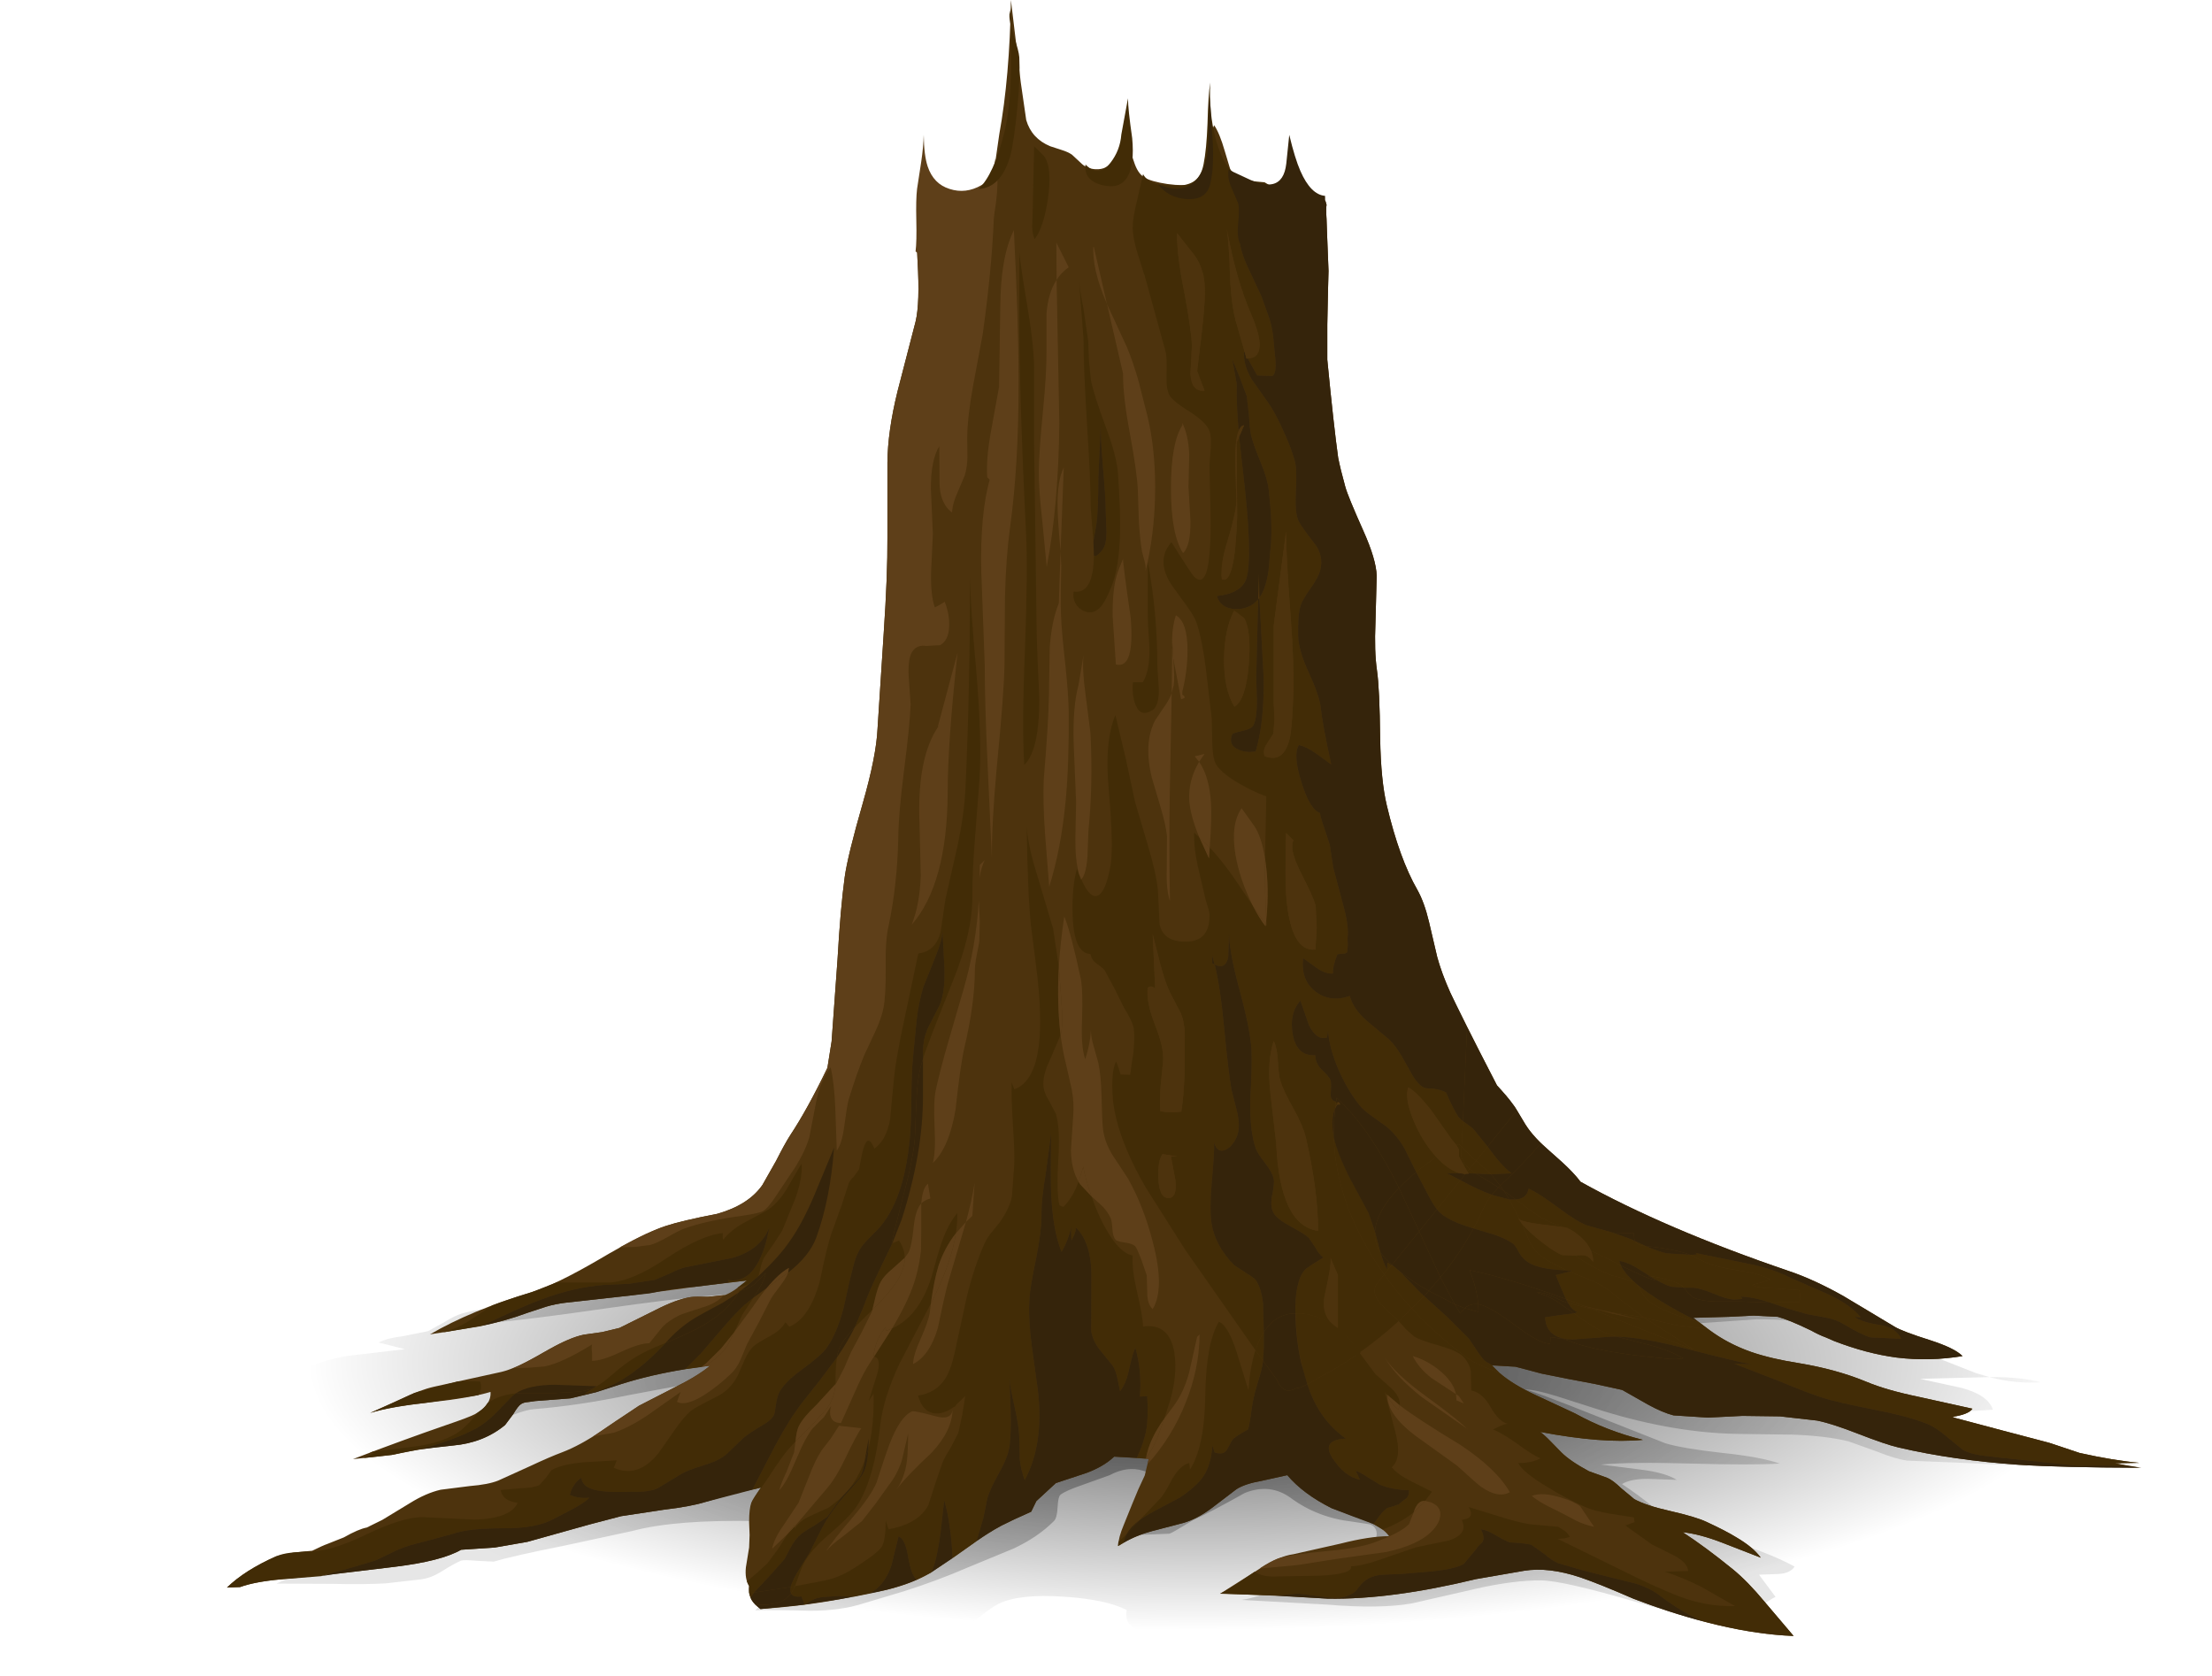 <?xml version="1.0" encoding="UTF-8" standalone="no"?>
<svg xmlns:xlink="http://www.w3.org/1999/xlink" height="339.2px" width="447.8px" xmlns="http://www.w3.org/2000/svg">
  <g transform="matrix(1.0, 0.0, 0.0, 1.0, 0.0, 0.0)">
    <use height="339.2" transform="matrix(1.0, 0.0, 0.0, 1.0, 0.0, 0.0)" width="447.8" xlink:href="#shape0"/>
  </g>
  <defs>
    <g id="shape0" transform="matrix(1.0, 0.0, 0.0, 1.0, 0.0, 0.0)">
      <path d="M338.85 257.7 Q350.25 260.45 363.95 264.95 372.3 267.65 388.45 273.4 L400.05 277.95 402.75 278.75 401.0 278.8 388.7 279.1 397.15 280.95 Q402.5 282.4 403.45 285.35 L397.85 285.7 392.05 285.35 Q391.9 287.65 407.6 292.1 L428.2 297.9 Q435.6 300.7 439.05 302.45 446.35 306.15 447.8 309.7 441.25 310.95 430.1 309.55 416.3 307.85 412.3 307.9 407.3 307.95 402.15 309.45 400.2 310.0 392.7 312.85 393.1 314.7 395.65 316.85 398.7 319.4 399.4 320.6 377.7 320.25 369.35 320.65 369.25 322.75 369.3 327.05 L366.7 327.25 364.1 327.3 Q363.9 329.0 362.4 330.7 L359.6 333.4 Q361.6 335.9 364.65 337.2 359.4 337.75 350.05 336.95 L335.35 335.9 318.1 336.5 Q309.4 336.55 303.35 334.75 L303.65 334.95 Q298.8 337.2 287.65 335.25 274.55 332.9 270.8 333.35 270.5 333.85 270.6 334.5 L256.3 332.35 242.1 330.4 Q236.3 330.65 233.15 330.4 227.3 330.0 228.1 325.9 223.9 323.75 215.35 323.2 206.4 322.6 202.25 324.6 200.9 325.25 198.7 327.0 196.75 328.6 195.0 329.25 193.5 329.85 190.45 330.25 L185.75 331.1 Q181.5 332.4 176.95 332.85 L167.6 333.2 Q163.7 332.9 162.0 333.15 159.05 333.6 159.2 336.55 L141.45 335.9 Q136.45 335.95 126.05 337.7 116.15 339.4 110.65 339.2 112.15 334.05 121.25 331.75 L128.4 329.9 Q132.25 328.65 134.05 326.7 133.2 326.65 132.1 325.85 L130.7 324.9 131.95 323.25 Q130.05 322.25 126.75 321.5 L121.4 320.25 121.8 319.3 122.35 318.25 Q120.2 316.75 113.55 315.75 L104.55 315.2 Q103.25 315.4 100.2 316.7 L95.7 318.45 Q91.2 319.6 85.45 319.85 L75.0 319.9 60.55 320.65 Q51.35 321.25 46.1 320.6 L37.8 320.0 Q32.5 319.55 30.0 318.65 L34.6 313.85 39.35 309.25 Q38.2 306.95 34.15 305.95 L38.05 304.35 Q40.2 303.3 41.3 302.05 38.1 296.55 21.45 298.85 L8.9 300.75 Q2.4 301.6 0.0 300.75 3.35 300.5 8.15 298.55 L16.0 295.35 23.7 293.0 Q28.1 291.55 31.1 289.85 34.3 288.05 39.4 286.9 L48.45 284.7 Q45.65 284.5 38.9 284.6 L29.4 284.35 Q34.05 281.4 44.3 280.7 55.3 279.95 59.5 277.9 64.65 275.45 70.4 274.45 L81.95 273.1 76.65 271.75 Q78.35 270.85 81.65 270.45 L86.65 269.45 90.0 267.6 Q92.0 266.35 93.45 265.9 95.4 265.3 99.1 264.8 L104.85 263.95 111.15 263.0 117.4 261.75 Q121.15 260.55 131.75 253.35 140.45 247.45 147.35 247.25 L212.0 241.9 Q220.2 241.65 234.65 244.15 250.7 247.0 257.25 247.25 261.8 247.45 270.35 247.25 L283.4 247.2 Q295.45 247.6 311.35 251.05 L338.85 257.7 M402.75 278.75 Q409.2 278.7 413.15 279.8 408.1 280.15 402.75 278.75" fill="url(#gradient0)" fill-rule="evenodd" stroke="none"/>
      <path d="M201.35 243.9 L217.85 243.6 Q227.9 243.4 234.3 243.85 L274.15 247.05 Q295.8 249.25 313.85 252.6 L332.25 255.05 Q343.35 256.55 350.2 259.15 353.0 260.2 361.05 264.7 365.2 267.05 368.45 268.3 363.0 267.0 355.6 267.05 L339.0 268.2 Q339.8 270.15 341.9 270.95 L345.95 272.0 Q350.05 273.3 356.15 275.6 L366.2 279.35 Q370.35 280.8 381.25 283.25 391.0 285.4 396.2 287.65 395.4 288.4 393.35 288.85 391.45 289.3 390.6 290.25 393.65 292.7 400.45 294.2 408.95 296.05 410.6 296.75 L398.35 296.15 386.05 295.65 Q383.65 295.3 380.05 293.85 L374.2 291.75 Q369.7 290.65 363.05 290.4 L351.8 290.25 Q339.05 290.05 324.65 285.65 L315.25 282.65 Q310.8 281.25 308.65 281.25 310.05 281.4 323.1 286.6 L337.15 292.15 Q340.65 293.2 348.7 294.1 356.4 294.9 360.3 296.25 354.75 296.6 342.2 296.25 330.4 295.9 324.05 296.45 L331.95 297.45 Q337.05 298.05 339.45 299.55 L333.75 299.35 Q330.2 299.3 328.35 300.4 331.35 302.35 334.75 305.1 337.65 307.1 341.85 308.25 343.95 308.8 346.25 309.85 L350.05 311.6 356.8 314.15 Q360.55 315.6 363.3 317.1 362.45 318.45 360.1 318.6 L356.1 318.75 359.45 323.25 Q359.1 323.35 357.8 324.2 L356.3 325.15 359.2 327.8 362.15 329.85 Q360.0 328.8 353.85 326.7 351.8 325.95 351.4 326.3 351.2 326.5 351.65 327.55 352.6 329.75 349.35 329.25 346.8 328.85 330.8 324.15 316.4 319.95 312.0 319.9 306.5 319.85 298.75 321.6 L285.85 324.55 Q279.4 325.7 268.65 324.8 L251.35 323.85 Q255.0 323.3 260.95 320.7 L270.15 316.45 275.45 314.1 Q278.8 312.25 278.7 310.45 278.65 309.0 277.3 308.55 L273.7 308.0 Q266.75 307.2 261.35 303.25 257.15 300.15 252.0 302.2 245.6 305.8 241.45 307.75 237.2 310.35 236.75 310.45 L231.6 310.65 Q228.65 310.65 226.85 312.6 L228.6 309.1 Q229.8 306.85 230.85 305.7 231.85 304.6 235.6 302.85 238.7 301.45 239.15 299.75 237.25 299.6 231.4 297.7 228.2 296.7 224.65 298.6 L219.35 300.5 Q215.65 301.75 214.65 302.6 214.2 303.0 214.1 305.1 214.0 307.25 213.35 307.9 210.1 311.15 205.2 313.45 L196.0 317.25 Q189.65 320.0 183.0 322.1 L174.65 324.6 Q170.1 326.05 164.0 326.05 156.95 325.85 152.9 325.95 153.35 325.4 157.25 322.75 160.15 320.75 160.05 319.15 159.75 314.95 156.7 312.45 153.6 309.85 153.35 307.9 136.8 307.55 128.0 309.9 L113.85 312.95 Q103.8 314.95 99.95 316.1 L96.8 315.95 Q93.9 315.7 93.35 315.9 92.1 316.4 89.3 318.15 87.2 319.45 85.15 319.7 L78.1 320.5 Q74.05 320.75 67.05 320.6 L56.0 320.55 Q61.55 317.7 72.65 317.0 84.6 316.25 89.3 314.4 90.7 313.85 93.05 312.1 95.55 310.2 96.8 309.65 98.8 308.75 101.75 308.35 L106.75 307.6 Q108.8 307.15 111.8 306.1 L116.7 304.35 Q124.0 301.9 132.65 294.55 143.05 285.75 140.65 279.9 L127.0 282.45 Q117.15 284.5 108.0 285.25 105.0 285.5 96.9 289.5 89.45 293.2 85.35 292.8 87.15 291.3 92.3 289.0 97.9 286.55 99.45 285.45 L106.4 280.1 Q110.5 277.0 114.15 275.5 116.1 274.7 136.2 270.75 155.0 266.25 153.35 261.9 146.9 261.4 122.95 264.8 98.4 268.35 92.65 268.1 L143.35 254.0 Q148.6 253.7 155.05 250.25 163.1 245.9 165.85 245.1 172.55 243.1 183.45 243.3 L201.35 243.9" fill="url(#gradient1)" fill-rule="evenodd" stroke="none"/>
      <path d="M268.3 40.6 L268.55 41.45 Q268.4 42.2 268.55 44.35 L268.65 47.25 268.95 54.85 268.85 58.6 268.7 65.7 268.7 72.8 Q270.0 86.2 270.9 92.65 271.35 94.95 272.35 98.55 272.85 100.4 276.0 107.45 278.6 113.25 278.7 116.55 L278.45 126.05 Q278.2 131.8 278.75 135.65 279.3 139.4 279.4 149.45 279.55 158.05 280.75 163.05 283.3 173.8 286.95 180.15 288.35 182.65 289.3 186.65 L290.95 193.7 Q292.1 197.95 294.75 203.4 L299.45 212.7 303.05 219.7 304.0 220.75 306.7 224.1 308.8 227.6 Q310.4 230.15 314.25 233.5 318.45 237.15 319.95 239.2 337.1 248.75 362.05 257.25 367.15 258.95 373.2 262.35 L383.55 268.55 Q385.1 269.5 390.8 271.3 395.75 272.9 397.3 274.5 390.65 275.6 384.0 274.8 377.9 274.0 371.3 271.45 L369.7 270.75 Q368.2 270.2 366.6 269.3 362.15 267.15 359.9 266.55 L355.0 266.3 350.0 266.55 342.8 266.75 345.15 268.55 Q349.15 271.75 354.3 273.6 358.3 275.0 364.3 275.95 371.8 277.2 377.85 279.7 381.9 281.4 388.45 282.75 L399.3 285.15 Q398.55 286.3 395.25 286.8 L395.75 287.0 405.35 289.55 414.85 292.05 421.0 294.1 Q427.95 295.65 433.1 296.1 L428.15 296.2 433.5 297.1 Q417.4 297.05 408.9 296.5 395.6 295.6 384.35 293.0 381.75 292.4 376.1 290.2 370.85 288.15 367.85 287.55 L360.35 286.7 352.75 286.6 345.75 286.95 338.8 286.5 Q336.6 285.95 333.6 284.3 L328.4 281.35 322.9 280.15 317.35 279.1 312.1 278.05 306.8 276.65 302.05 276.4 Q304.7 279.4 309.95 281.95 L318.85 286.1 Q325.25 289.65 332.6 291.45 324.45 292.25 311.8 289.85 312.75 290.55 313.9 291.75 L316.1 294.0 Q317.85 295.75 321.65 297.8 L325.4 299.15 Q326.55 299.65 328.2 301.25 L330.85 303.45 Q333.2 304.75 338.1 305.85 343.35 307.05 345.45 308.05 349.35 309.85 351.45 311.15 354.95 313.2 356.45 315.3 L348.6 312.25 Q344.05 310.5 340.65 310.15 345.2 313.1 350.8 317.65 353.8 320.1 357.2 324.2 L363.1 331.15 Q349.0 330.6 330.65 323.6 323.65 320.55 319.95 319.3 313.55 317.15 308.55 317.95 L298.75 319.65 Q281.6 323.8 268.85 323.6 L258.0 322.95 247.0 322.6 254.35 317.95 Q258.75 315.0 261.85 314.6 L271.4 312.45 Q277.3 310.95 281.2 310.95 279.9 309.05 275.95 307.6 L269.6 305.3 Q263.8 302.4 260.6 298.6 L255.4 299.75 Q252.0 300.35 250.3 301.45 L245.25 305.3 Q242.3 307.5 239.45 308.3 L232.85 310.0 Q229.25 311.05 226.35 312.95 226.4 311.25 227.5 308.65 L229.2 304.45 230.45 301.45 231.75 298.65 232.55 295.3 225.55 294.85 Q223.45 296.85 219.95 298.15 L213.75 300.2 209.8 303.85 208.75 306.0 Q205.0 307.65 202.75 308.8 199.9 310.3 195.55 313.45 L188.5 318.3 Q184.95 320.45 179.55 321.8 L170.05 323.7 Q162.9 325.05 153.95 325.7 L153.45 325.3 Q151.3 323.55 151.65 321.05 150.75 319.6 151.0 317.25 L151.65 313.25 151.75 310.7 151.65 308.1 Q151.65 305.4 152.1 304.15 152.4 303.4 154.05 301.1 L153.1 301.35 Q149.55 302.0 142.9 304.0 139.85 304.95 134.35 305.6 L125.75 306.9 119.45 308.55 106.75 312.1 100.15 313.25 93.35 313.7 Q89.35 316.0 79.9 317.15 L67.85 318.6 58.9 319.5 Q52.0 320.0 48.6 321.25 L45.95 321.35 Q49.55 317.85 55.85 315.05 L59.45 314.25 63.2 313.9 Q65.45 312.8 66.2 312.55 L69.6 311.2 Q72.6 309.5 74.25 309.2 L77.4 307.65 83.0 304.25 Q86.2 302.25 89.2 301.55 L95.15 300.8 Q98.85 300.5 100.85 299.7 L107.25 296.8 Q111.3 294.9 113.85 293.95 117.4 292.6 121.85 289.6 L129.35 284.55 136.75 280.75 Q141.2 278.55 143.75 276.45 133.85 277.6 125.8 280.15 L120.7 281.8 115.5 283.05 108.35 283.6 106.95 283.8 Q106.05 283.85 105.5 284.2 104.9 284.55 103.9 286.25 L102.25 288.45 Q97.9 292.05 91.7 292.6 84.7 293.25 79.35 294.5 L75.45 294.95 71.45 295.35 Q81.65 291.45 90.35 288.45 95.05 286.85 96.15 286.25 99.5 284.4 99.3 281.75 95.35 282.95 87.15 283.85 79.0 284.75 74.95 286.0 L81.25 283.15 Q85.0 281.35 87.85 280.7 L101.5 277.7 Q104.5 277.0 109.95 273.8 115.25 270.75 118.25 270.15 L121.85 269.65 125.4 268.8 132.55 265.25 Q136.9 263.0 139.85 262.55 140.7 262.45 143.4 262.5 L146.85 262.1 Q148.5 261.5 151.2 259.2 L140.5 260.5 127.5 262.25 114.45 263.7 Q112.4 263.95 110.55 264.5 L106.75 265.75 Q102.2 267.45 97.0 268.5 L87.05 270.1 Q95.35 265.25 107.65 261.55 112.5 260.05 121.25 254.95 130.2 249.65 134.8 248.15 137.95 247.1 145.2 245.7 151.55 243.9 154.35 239.85 L157.1 235.0 Q158.9 231.45 160.0 229.75 163.45 224.55 167.5 216.15 L168.35 210.8 169.55 194.2 Q170.15 183.75 171.0 177.55 171.6 173.2 174.7 162.45 177.4 153.0 177.65 147.5 L178.9 128.15 Q179.7 116.35 179.65 108.8 L179.65 93.65 Q179.7 87.3 181.7 79.2 L185.35 65.1 Q186.25 61.35 185.75 52.85 185.3 44.4 186.25 40.6 L267.25 40.6 267.85 39.6 267.8 40.6 268.3 40.6" fill="#4d330d" fill-rule="evenodd" stroke="none"/>
      <path d="M237.05 234.1 L238.35 234.1 235.35 233.6 Q234.35 234.95 234.5 238.6 234.7 242.45 236.45 242.5 238.35 242.6 237.95 238.9 L237.05 234.1 M258.7 214.8 Q258.55 212.1 257.85 210.7 256.5 214.75 257.15 221.0 L258.35 231.4 Q259.1 248.1 266.85 249.15 266.8 240.75 264.35 230.25 263.8 227.9 261.9 224.5 259.8 220.75 259.25 218.95 258.85 217.75 258.7 214.8 M233.85 200.1 Q233.05 199.35 232.35 199.95 232.0 202.85 233.85 207.5 235.7 212.2 235.45 214.9 L234.95 219.9 Q234.75 222.75 234.9 224.95 237.1 225.3 239.15 225.0 239.65 221.8 239.8 217.3 L239.85 209.5 Q239.8 206.8 239.0 205.0 L236.95 201.1 Q235.85 198.85 234.9 195.2 L233.35 189.1 233.85 200.1 M261.85 170.1 L260.35 168.6 Q260.1 178.65 260.45 182.2 261.5 192.75 266.3 192.2 L266.55 187.8 266.35 183.45 Q266.15 182.1 263.3 176.55 260.95 171.95 261.85 170.1 M260.35 107.6 L257.85 126.6 257.85 142.45 258.0 145.45 257.8 148.45 256.45 150.6 Q255.6 151.75 256.0 153.05 259.85 154.6 261.1 149.45 261.55 147.55 261.8 141.05 262.05 135.0 261.25 124.35 260.35 112.5 260.35 107.6 M251.85 125.1 L249.85 123.6 Q247.85 127.4 247.8 133.4 247.75 139.55 249.9 143.05 252.2 141.7 252.8 134.55 253.35 127.6 251.85 125.1 M249.45 72.65 L250.35 77.6 Q250.3 82.15 250.75 87.25 249.95 89.15 250.1 94.55 L250.3 101.5 Q250.2 103.85 248.55 109.35 247.0 114.2 247.35 117.25 250.0 118.45 250.45 104.6 L250.35 89.6 250.85 88.4 252.1 99.7 Q252.8 106.45 252.85 111.05 252.9 116.05 252.1 117.65 250.85 120.15 246.35 120.65 247.0 122.9 249.55 123.25 251.9 123.55 253.8 122.2 L254.7 121.35 254.35 135.6 Q254.25 136.8 254.45 141.65 254.45 146.1 253.5 147.15 253.15 147.55 251.3 148.0 249.55 148.4 249.45 148.65 248.6 150.75 250.55 151.65 252.15 152.45 254.2 152.1 256.0 146.1 255.8 136.85 L254.95 121.0 Q256.25 119.2 256.8 115.55 L257.3 110.0 Q257.6 105.8 256.85 99.2 256.6 96.9 255.2 93.55 253.6 89.65 253.25 88.0 253.0 86.85 252.85 84.15 L252.4 80.2 251.0 76.45 249.45 72.65 M231.8 56.05 Q229.45 47.25 228.95 40.6 L251.25 40.6 251.0 43.85 250.85 47.05 Q250.75 50.0 252.45 53.75 L255.4 60.05 257.0 64.55 Q257.7 66.8 257.85 69.3 L258.2 72.9 Q258.4 75.5 257.6 76.1 L254.5 76.0 252.6 72.55 Q255.35 72.5 254.95 68.9 254.65 66.75 253.35 63.75 250.25 56.7 248.35 46.3 248.8 49.15 249.0 55.65 249.25 62.05 250.35 65.6 L252.0 71.35 251.85 71.2 Q251.65 73.85 253.4 76.8 L256.8 81.6 Q258.35 83.9 259.8 87.2 261.25 90.3 262.05 93.05 262.6 94.75 262.35 99.1 262.1 103.35 262.75 105.15 263.15 106.25 266.05 109.95 268.05 112.45 267.25 115.5 266.85 116.95 265.3 119.1 263.7 121.35 263.3 122.55 262.7 124.4 262.8 128.8 262.9 131.7 264.95 136.15 267.15 140.9 267.4 143.45 267.7 146.45 269.5 154.75 L266.4 152.5 Q264.5 151.15 262.95 150.8 261.7 152.75 263.45 158.3 265.15 163.85 267.2 164.55 267.4 165.75 268.15 167.8 L269.2 171.0 269.9 175.6 271.8 182.75 Q273.15 187.5 272.8 189.85 L272.85 191.25 272.75 192.65 Q272.6 193.05 271.75 193.05 L270.75 193.15 Q269.75 195.65 269.85 197.05 268.4 197.2 266.65 196.0 L263.8 193.95 Q263.3 198.4 266.3 200.7 269.25 203.0 273.25 201.6 273.95 204.2 276.6 206.55 L281.25 210.45 Q282.5 211.65 283.8 213.85 L285.9 217.6 Q287.5 220.25 288.9 220.3 291.3 220.35 292.75 221.15 293.9 223.9 295.2 226.05 L296.15 226.95 295.9 232.15 295.35 231.6 294.85 231.8 293.85 230.6 289.85 224.9 Q286.9 221.1 285.1 220.1 284.3 222.2 286.1 226.65 287.85 230.95 290.75 234.2 288.25 235.95 286.7 237.25 L284.35 232.5 Q282.95 230.0 280.75 228.1 L277.9 226.05 Q276.1 224.8 275.25 223.75 272.85 220.75 271.05 216.7 269.1 212.25 268.85 208.6 L268.65 210.0 Q266.55 210.65 265.0 207.55 L263.25 202.55 Q260.95 205.1 261.7 209.35 262.5 213.8 266.25 213.6 266.3 215.2 267.5 216.45 269.1 217.95 269.35 218.65 269.55 219.2 269.4 221.3 269.25 222.75 270.45 223.0 L270.3 224.15 Q269.35 226.6 270.0 230.1 270.45 244.2 280.2 257.95 L279.35 259.1 Q277.35 261.05 279.1 263.4 280.1 264.75 282.75 267.0 L283.15 267.4 Q279.45 270.8 275.2 273.8 272.85 270.35 270.85 268.85 L270.85 258.1 269.35 254.6 Q269.6 255.9 268.25 261.85 267.3 266.05 270.05 268.25 268.6 267.3 266.5 266.55 264.25 265.75 262.25 265.85 262.15 262.2 262.85 259.7 263.4 257.6 264.55 256.7 265.35 256.1 267.9 254.55 267.0 253.9 266.3 252.55 L264.95 250.55 Q264.3 249.9 261.3 248.25 258.6 246.8 257.9 245.65 257.1 244.35 257.5 242.15 258.05 239.5 257.85 238.65 257.6 237.35 256.2 235.55 254.6 233.5 254.25 232.55 253.0 229.15 253.1 222.7 253.5 215.55 253.35 212.55 253.15 208.6 251.05 200.8 248.95 193.15 248.8 189.15 L248.65 193.65 Q248.15 196.35 245.9 195.25 L245.4 193.4 245.4 195.0 245.9 195.25 Q247.05 199.8 247.8 207.95 248.7 217.25 249.3 220.55 L250.5 225.3 Q251.15 228.35 250.35 230.15 249.45 232.15 248.05 232.75 246.45 233.45 245.8 231.3 245.85 233.2 245.3 239.45 244.85 244.6 245.25 247.55 245.95 252.15 249.85 256.1 L252.15 257.6 Q254.0 258.75 254.25 259.15 255.4 260.9 255.7 264.0 L255.85 269.65 Q254.9 271.1 254.15 273.3 L239.95 253.0 231.9 240.3 Q227.55 232.75 226.0 226.55 225.4 223.9 225.3 222.55 224.85 216.95 225.95 214.85 L226.45 216.2 226.85 217.5 228.8 217.55 229.1 215.3 229.45 213.05 Q229.8 209.35 229.45 207.85 229.15 206.6 227.45 203.8 L225.6 200.05 223.65 196.45 Q223.3 195.95 221.95 195.0 221.0 194.35 220.75 193.1 217.45 193.0 217.15 185.5 216.95 179.4 218.05 175.8 L218.8 178.1 218.9 178.0 Q220.75 182.2 222.4 181.2 223.95 180.25 224.85 175.0 225.45 171.25 224.45 159.75 223.55 150.1 225.8 144.75 L227.9 153.55 229.8 162.4 232.4 171.2 Q234.0 176.45 234.4 180.1 L234.75 187.1 Q235.45 190.4 239.45 190.6 244.8 190.9 244.85 185.5 244.9 184.7 244.55 183.7 L244.05 182.05 242.5 175.4 Q241.65 171.6 241.75 168.55 L242.8 169.5 244.75 173.75 244.9 171.55 Q247.1 173.9 249.5 177.25 L253.6 183.3 Q255.0 186.0 256.2 187.5 L256.25 187.1 256.45 187.4 256.35 186.1 Q257.0 179.7 256.1 173.8 L256.35 161.2 Q253.65 160.25 250.6 158.45 246.85 156.2 246.05 154.45 245.45 153.2 245.4 149.95 L245.3 145.4 244.15 135.6 Q243.4 129.6 242.25 126.1 241.75 124.65 240.0 122.3 L237.1 118.3 Q233.95 113.35 237.15 109.75 241.3 116.35 241.75 116.75 244.25 119.15 244.85 112.1 245.2 108.65 245.05 103.15 L244.85 94.15 245.1 90.7 Q245.25 88.3 244.85 87.25 244.25 85.55 240.95 83.4 237.4 81.2 236.75 80.0 236.05 78.7 236.15 75.8 236.25 72.4 236.0 71.3 L231.8 56.05 M241.9 51.8 L238.3 47.2 Q238.2 51.4 239.65 58.65 241.15 66.5 241.3 69.95 L241.0 75.65 Q241.15 79.3 243.85 79.1 L242.35 75.1 243.3 67.2 Q244.1 60.35 243.85 57.45 243.6 54.25 241.9 51.8" fill="#422c06" fill-rule="evenodd" stroke="none"/>
      <path d="M271.35 223.1 L270.85 223.1 270.3 224.15 270.45 223.0 271.35 223.1" fill="#422c06" fill-rule="evenodd" stroke="none"/>
      <path d="M270.0 230.1 Q270.75 233.45 273.3 238.4 L277.05 245.5 278.35 249.3 Q278.2 251.0 278.9 252.5 279.0 252.9 279.45 253.5 280.05 255.55 280.8 257.0 L280.85 255.55 281.75 256.1 280.2 257.95 Q270.45 244.2 270.0 230.1" fill="#422c06" fill-rule="evenodd" stroke="none"/>
      <path d="M298.85 234.95 L298.35 234.6 295.9 232.15 296.15 226.95 297.3 227.75 298.25 228.5 301.15 232.1 298.85 234.95" fill="#422c06" fill-rule="evenodd" stroke="none"/>
      <path d="M290.9 244.8 Q290.1 243.8 289.0 241.65 L287.3 238.4 286.7 237.25 Q288.25 235.95 290.75 234.2 293.2 236.8 295.4 237.45 L292.95 237.5 295.65 238.9 290.9 244.8" fill="#422c06" fill-rule="evenodd" stroke="none"/>
      <path d="M295.35 234.1 L295.35 232.7 294.85 231.8 295.35 231.6 295.9 232.15 295.85 234.1 Q296.2 235.45 297.5 236.6 L297.05 237.15 295.35 234.1" fill="#422c06" fill-rule="evenodd" stroke="none"/>
      <path d="M278.9 252.5 Q278.2 251.0 278.35 249.3 L279.45 253.5 Q279.0 252.9 278.9 252.5" fill="#422c06" fill-rule="evenodd" stroke="none"/>
      <path d="M297.5 236.6 Q296.2 235.45 295.85 234.1 L295.9 232.15 298.35 234.6 298.85 234.95 297.5 236.6" fill="#422c06" fill-rule="evenodd" stroke="none"/>
      <path d="M270.05 277.15 Q272.3 275.9 274.4 274.4 L275.2 273.8 278.45 278.15 281.65 281.0 Q283.55 282.8 283.35 284.45 L280.8 282.3 280.85 282.6 280.35 281.75 282.45 289.75 Q283.9 295.15 281.75 297.0 283.0 298.5 285.6 299.8 L289.9 301.95 288.5 303.8 Q286.9 303.7 286.2 306.1 283.65 308.2 279.9 309.6 L278.05 308.5 279.3 306.8 Q280.05 305.8 280.85 305.25 L282.05 304.9 283.2 304.5 Q283.8 303.9 284.7 303.3 285.3 302.75 285.25 301.65 281.85 301.55 279.4 300.55 L277.0 299.1 Q275.45 298.05 274.45 297.7 L275.3 299.5 Q272.3 298.95 269.85 295.3 267.3 291.45 272.45 291.2 269.45 289.05 267.5 286.15 265.8 283.65 264.65 280.2 L270.05 277.15" fill="#422c06" fill-rule="evenodd" stroke="none"/>
      <path d="M226.35 312.95 L226.4 312.15 228.1 310.5 Q227.6 311.45 227.45 312.3 L226.35 312.95" fill="#422c06" fill-rule="evenodd" stroke="none"/>
      <path d="M320.1 264.25 L321.05 264.5 322.4 265.05 317.45 263.75 317.0 262.95 320.8 264.4 320.1 264.25" fill="#422c06" fill-rule="evenodd" stroke="none"/>
      <path d="M326.35 270.55 L318.15 271.15 Q312.95 270.9 312.8 266.65 L315.75 266.2 318.65 265.85 Q322.8 268.9 325.05 269.8 L327.3 270.55 326.35 270.55" fill="#422c06" fill-rule="evenodd" stroke="none"/>
      <path d="M311.1 253.45 Q310.1 252.4 309.35 250.65 L308.05 247.65 Q309.4 249.3 312.15 251.45 314.9 253.55 316.25 254.05 L318.95 254.15 Q322.05 256.45 326.2 258.15 L328.55 258.75 330.75 259.45 330.85 259.5 331.35 259.95 332.5 261.8 Q333.15 263.0 334.25 263.75 337.15 265.7 344.05 267.7 L345.85 269.05 339.35 268.25 332.9 266.75 327.3 262.5 Q325.25 260.6 322.6 259.35 L317.75 257.4 318.35 257.2 317.2 257.15 314.0 255.55 Q312.05 254.45 311.1 253.45" fill="#422c06" fill-rule="evenodd" stroke="none"/>
      <path d="M351.45 311.15 Q354.95 313.2 356.45 315.3 L348.6 312.25 Q344.05 310.5 340.65 310.15 345.2 313.1 350.8 317.65 353.8 320.1 357.2 324.2 L363.1 331.15 Q354.9 330.85 345.0 328.25 340.7 326.55 336.2 323.1 334.05 321.45 331.15 320.55 L325.7 319.2 320.55 317.9 315.55 316.45 Q314.3 316.0 312.7 314.6 L309.95 312.65 307.85 312.35 305.65 312.2 Q304.95 312.0 302.85 310.8 301.05 309.7 299.8 309.55 300.65 311.25 300.1 312.15 299.15 313.0 298.8 313.6 L296.3 316.6 Q294.4 317.6 290.15 318.05 L283.65 318.6 279.9 318.75 Q277.75 318.9 276.35 319.95 275.65 320.45 274.7 321.75 274.1 322.6 272.6 323.1 270.85 323.7 267.7 323.2 L262.75 322.55 258.15 323.0 248.35 322.6 247.0 322.6 Q248.55 321.85 250.55 320.5 L254.0 318.15 Q255.6 319.25 258.4 319.1 L267.3 318.95 Q273.9 318.6 273.5 317.05 276.0 316.95 280.1 315.45 L286.65 313.2 293.2 311.85 Q297.35 310.55 295.9 307.65 298.75 307.35 297.3 305.05 L303.5 306.95 Q307.25 308.15 309.8 308.55 L315.45 309.05 316.8 309.9 Q317.4 310.35 317.8 311.1 L316.7 311.4 315.35 311.5 327.6 317.5 Q335.15 321.3 339.85 323.1 345.35 325.25 351.25 325.1 L344.4 321.2 Q340.5 319.25 337.05 318.15 L341.75 318.0 Q341.65 316.3 338.8 314.8 L334.45 312.65 329.05 308.8 330.9 308.1 330.75 307.15 325.65 306.35 Q322.55 305.8 320.8 305.0 317.1 303.35 313.25 301.0 308.2 297.95 307.35 296.15 310.1 296.15 311.85 295.2 310.2 294.5 307.15 292.25 304.15 290.1 302.25 289.35 L303.5 288.75 Q304.55 288.25 305.2 288.2 303.4 287.75 301.75 284.8 300.1 281.9 297.85 281.45 L297.75 277.55 Q297.5 275.95 296.15 274.55 295.05 273.45 291.45 272.4 287.4 271.3 286.25 270.5 L284.6 269.05 283.15 267.4 285.8 264.85 Q290.65 270.15 297.15 274.95 299.0 276.25 303.55 277.9 306.1 280.15 310.9 282.4 L318.85 286.1 Q325.25 289.65 332.6 291.45 324.45 292.25 311.8 289.85 312.75 290.55 313.9 291.75 L316.1 294.0 Q317.85 295.75 321.65 297.8 L325.4 299.15 Q326.55 299.65 328.2 301.25 L330.85 303.45 Q333.2 304.75 338.1 305.85 343.35 307.05 345.45 308.05 349.35 309.85 351.45 311.15" fill="#422c06" fill-rule="evenodd" stroke="none"/>
      <path d="M305.55 242.8 L306.85 242.8 Q309.6 244.9 311.45 246.1 313.8 247.6 316.85 248.45 L312.15 247.85 Q308.55 247.4 307.7 246.9 L305.55 242.8" fill="#422c06" fill-rule="evenodd" stroke="none"/>
      <path d="M322.1 253.2 Q321.5 251.75 320.05 250.45 318.75 249.25 317.3 248.6 L326.45 249.5 330.1 250.8 331.05 251.25 Q331.45 252.1 333.2 252.25 335.75 253.35 337.4 253.7 L342.15 254.0 344.9 255.35 Q346.75 256.35 351.85 257.15 356.65 257.85 358.4 259.05 L354.75 260.1 Q356.0 260.8 359.25 260.8 L364.25 261.15 Q364.6 262.35 364.25 263.55 L358.3 263.65 Q354.9 262.5 352.25 262.45 352.9 262.75 352.55 262.95 L350.95 263.05 Q349.5 262.95 346.9 261.85 344.3 260.8 342.8 260.65 L340.95 260.65 340.45 260.2 Q338.35 258.9 334.0 258.3 L331.05 256.45 Q329.3 255.5 327.8 255.2 L328.1 256.15 Q324.05 254.0 322.1 253.2" fill="#422c06" fill-rule="evenodd" stroke="none"/>
      <path d="M254.15 273.3 L255.7 275.45 Q255.5 277.1 254.55 280.1 253.65 283.1 253.4 285.1 252.9 289.0 252.6 289.4 251.5 289.9 249.75 291.15 249.5 291.3 248.4 293.4 247.75 294.6 245.9 294.0 L245.45 292.6 Q245.15 296.55 243.6 298.85 242.3 300.8 238.9 303.1 L235.05 305.15 Q232.2 306.6 230.7 307.7 L230.75 307.65 232.9 305.4 235.0 303.2 Q235.85 302.2 237.4 299.2 239.0 296.55 240.75 296.15 L240.9 297.45 Q243.85 292.9 244.0 282.45 244.15 271.85 246.75 267.55 248.6 268.25 250.35 273.7 L252.75 281.45 Q253.0 276.95 254.15 273.3" fill="#422c06" fill-rule="evenodd" stroke="none"/>
      <path d="M255.85 272.7 L255.7 275.45 254.15 273.3 Q254.9 271.1 255.85 269.65 L255.85 272.7" fill="#422c06" fill-rule="evenodd" stroke="none"/>
      <path d="M270.3 268.25 L270.55 268.55 271.35 268.85 273.25 271.1 275.45 273.8 274.4 274.4 Q272.3 275.9 270.05 277.15 L264.65 280.2 Q264.0 278.3 263.45 275.8 262.4 271.5 262.3 265.85 264.35 265.75 266.6 266.55 268.9 267.35 270.3 268.25" fill="#422c06" fill-rule="evenodd" stroke="none"/>
      <path d="M280.2 257.95 Q282.9 261.75 285.8 264.85 L283.15 267.4 282.75 267.0 Q280.1 264.75 279.1 263.4 277.35 261.05 279.35 259.1 L280.2 257.95" fill="#422c06" fill-rule="evenodd" stroke="none"/>
      <path d="M399.3 285.15 Q398.55 286.3 395.25 286.8 L395.75 287.0 405.35 289.55 414.85 292.05 421.0 294.1 Q427.95 295.65 433.1 296.1 L428.15 296.2 430.85 296.75 425.45 296.65 420.65 296.7 404.85 295.05 401.05 294.6 Q398.75 294.25 397.4 293.5 L394.15 290.85 Q391.95 288.95 390.1 288.2 386.35 286.7 379.7 285.4 371.9 283.85 369.2 283.0 366.0 282.0 360.15 279.55 L351.1 276.05 354.6 276.15 Q351.8 275.7 341.0 272.9 332.55 270.7 327.3 270.55 L325.05 269.8 Q322.8 268.9 318.65 265.85 L319.35 265.6 Q318.25 265.2 317.45 263.75 L322.4 265.05 332.8 269.25 342.95 273.25 337.95 269.95 332.9 266.75 339.35 268.25 345.85 269.05 Q349.75 272.0 354.65 273.7 358.6 275.05 364.3 275.95 371.8 277.2 377.85 279.7 381.9 281.4 388.45 282.75 L399.3 285.15" fill="#422c06" fill-rule="evenodd" stroke="none"/>
      <path d="M316.85 248.45 Q313.8 247.6 311.45 246.1 309.6 244.9 306.85 242.8 309.1 242.65 309.45 240.6 311.4 241.45 315.45 244.45 319.3 247.35 321.3 248.05 L326.45 249.5 Q320.05 249.3 317.0 248.5 L316.85 248.45" fill="#422c06" fill-rule="evenodd" stroke="none"/>
      <path d="M334.25 263.75 Q333.15 263.0 332.5 261.8 L331.35 259.95 Q335.4 263.35 343.75 267.5 L344.05 267.7 Q337.15 265.7 334.25 263.75" fill="#422c06" fill-rule="evenodd" stroke="none"/>
      <path d="M333.2 252.25 Q331.45 252.1 331.05 251.25 L333.2 252.25" fill="#422c06" fill-rule="evenodd" stroke="none"/>
      <path d="M342.15 254.0 L343.5 253.95 343.25 253.55 343.35 253.65 352.9 255.6 Q358.55 256.65 362.25 258.55 L370.0 261.95 Q374.5 264.0 376.7 266.65 L375.45 266.55 Q376.7 267.6 380.55 268.2 383.75 268.65 384.9 271.0 L378.65 270.7 Q376.9 270.2 373.35 268.1 371.65 267.05 369.65 266.7 L365.8 266.0 362.0 264.9 358.3 263.65 364.25 263.55 Q364.6 262.35 364.25 261.15 L359.25 260.8 Q356.0 260.8 354.75 260.1 L358.4 259.05 Q356.65 257.85 351.85 257.15 346.75 256.35 344.9 255.35 L342.15 254.0" fill="#422c06" fill-rule="evenodd" stroke="none"/>
      <path d="M340.45 260.2 L340.95 260.65 338.35 260.45 Q336.8 260.05 334.0 258.3 338.35 258.9 340.45 260.2" fill="#422c06" fill-rule="evenodd" stroke="none"/>
      <path d="M318.95 254.15 Q320.25 254.0 320.9 254.15 321.85 254.4 322.5 255.45 322.55 254.4 322.1 253.2 324.05 254.0 328.1 256.15 328.95 257.8 330.85 259.5 L330.75 259.45 328.55 258.75 326.2 258.15 Q322.05 256.45 318.95 254.15" fill="#422c06" fill-rule="evenodd" stroke="none"/>
      <path d="M297.35 270.95 L299.0 273.4 Q300.05 275.05 300.8 275.6 L302.05 276.35 302.05 276.4 303.55 277.9 Q299.0 276.25 297.15 274.95 290.65 270.15 285.8 264.85 L288.3 262.35 292.95 266.55 297.35 270.95" fill="#422c06" fill-rule="evenodd" stroke="none"/>
      <path d="M301.85 237.7 L298.85 234.95 301.15 232.1 Q303.95 236.0 306.0 237.5 L301.85 237.7" fill="#422c06" fill-rule="evenodd" stroke="none"/>
      <path d="M288.3 262.35 L285.8 264.85 Q282.9 261.75 280.2 257.95 L281.75 256.1 282.2 256.4 283.3 257.3 287.5 261.6 288.3 262.35" fill="#422c06" fill-rule="evenodd" stroke="none"/>
      <path d="M321.05 264.5 L324.4 265.35 322.4 265.05 321.05 264.5" fill="#422c06" fill-rule="evenodd" stroke="none"/>
      <path d="M307.7 246.9 L307.35 246.6 308.05 247.65 309.35 250.65 Q310.1 252.4 311.1 253.45 312.05 254.45 314.0 255.55 L317.2 257.15 Q311.7 256.95 309.5 255.6 308.25 254.85 307.5 253.5 306.75 252.05 306.25 251.7 304.9 250.75 302.6 249.95 L298.3 248.65 299.0 247.35 300.5 244.2 Q301.2 242.85 302.0 241.85 L305.55 242.8 307.7 246.9" fill="#422c06" fill-rule="evenodd" stroke="none"/>
      <path d="M332.9 266.75 L331.5 266.45 326.5 265.7 320.8 264.4 317.0 262.95 315.9 260.4 314.95 258.1 317.75 257.4 322.6 259.35 Q325.25 260.6 327.3 262.5 L332.9 266.75" fill="#422c06" fill-rule="evenodd" stroke="none"/>
      <path d="M298.8 237.55 L297.3 237.5 297.05 237.15 297.5 236.6 298.8 237.55" fill="#422c06" fill-rule="evenodd" stroke="none"/>
      <path d="M298.3 248.65 Q292.95 247.1 291.15 245.1 L290.9 244.8 295.65 238.9 Q299.35 240.9 302.0 241.85 301.2 242.85 300.5 244.2 L299.0 247.35 298.3 248.65" fill="#422c06" fill-rule="evenodd" stroke="none"/>
      <path d="M342.95 273.25 L332.8 269.25 322.4 265.05 324.4 265.35 326.2 265.85 332.35 267.2 326.5 265.7 331.5 266.45 332.9 266.75 337.95 269.95 342.95 273.25" fill="#422c06" fill-rule="evenodd" stroke="none"/>
      <path d="M298.85 234.95 L301.85 237.7 298.8 237.55 297.5 236.6 298.85 234.95" fill="#422c06" fill-rule="evenodd" stroke="none"/>
      <path d="M210.55 205.5 Q210.5 201.25 209.7 195.15 L208.7 187.25 Q208.05 181.15 207.85 167.35 208.1 171.3 210.15 177.75 L213.2 188.0 214.35 195.7 Q213.95 203.25 214.7 209.5 L212.5 214.65 Q211.0 217.75 211.25 220.0 211.4 221.3 212.35 222.8 L213.75 225.45 Q214.65 228.4 214.25 234.6 213.85 241.15 214.45 243.9 214.65 244.1 215.25 244.3 217.1 242.55 218.35 239.2 L218.65 239.7 220.95 242.15 Q222.6 246.8 224.55 249.85 226.95 253.7 229.3 254.15 229.1 256.8 230.15 261.35 231.35 266.4 231.4 268.5 236.8 267.8 237.75 273.9 238.4 278.3 236.85 283.6 L235.7 287.15 Q232.65 291.35 232.0 295.15 L231.9 295.25 230.15 295.1 Q231.65 291.9 232.1 289.2 232.5 286.7 232.25 282.6 L230.75 282.7 Q231.2 277.6 229.85 272.8 229.3 273.85 228.55 277.3 227.9 280.2 226.75 281.6 L226.2 278.95 Q225.85 277.4 225.3 276.5 L222.75 273.35 Q221.25 271.55 220.9 269.4 L220.95 258.5 Q221.0 251.65 217.85 248.5 217.75 249.6 216.9 251.1 L216.85 249.65 Q216.8 248.75 216.9 248.2 216.25 251.15 214.9 253.4 213.15 249.1 212.8 241.7 212.65 239.0 212.8 229.3 L211.7 237.55 Q210.8 242.8 210.85 245.9 210.85 249.15 209.8 254.5 208.55 260.4 208.4 262.9 208.15 266.85 208.85 272.3 L210.1 281.35 Q211.4 292.2 207.45 299.6 206.7 297.65 206.45 295.4 L206.35 291.05 Q206.3 288.85 205.45 285.0 204.5 280.85 204.35 279.0 L204.6 285.8 Q204.7 289.75 204.4 292.5 204.15 294.75 202.3 298.05 200.25 301.7 199.85 303.45 L199.05 307.35 197.7 311.95 192.85 315.4 Q192.5 308.35 191.15 303.65 L190.45 309.85 Q189.7 315.8 188.55 318.25 L188.5 318.3 185.6 319.75 Q184.5 319.0 183.85 315.15 183.25 311.45 181.9 311.0 L180.5 316.7 Q179.55 319.8 177.45 321.6 L176.15 322.55 172.9 323.2 169.7 323.05 166.2 323.3 Q164.4 323.65 163.1 324.75 L162.9 324.8 162.25 323.15 Q160.55 323.35 160.15 322.55 L161.0 321.05 166.1 320.1 Q168.65 319.65 170.6 318.7 171.95 318.1 174.45 316.4 177.85 314.2 178.55 313.0 179.3 311.65 179.3 307.8 L179.9 309.55 Q185.8 308.5 187.9 304.75 189.55 299.55 190.75 296.2 191.15 295.1 192.4 293.15 L194.0 290.05 194.8 286.4 195.4 282.6 194.15 283.8 Q193.35 284.45 193.35 284.8 L193.35 284.7 193.1 284.8 Q190.85 286.4 188.95 286.05 186.7 285.6 185.85 282.5 189.45 281.95 191.3 279.15 192.6 277.2 193.45 272.95 L195.75 262.35 Q197.25 256.35 199.2 251.95 199.9 250.4 200.75 249.45 L202.4 247.4 Q204.4 244.55 204.85 242.2 L205.3 236.15 Q205.45 233.3 205.05 227.65 204.7 221.95 204.8 219.1 L205.35 220.5 Q210.85 218.5 210.55 205.5" fill="#422c06" fill-rule="evenodd" stroke="none"/>
      <path d="M196.35 116.75 Q196.5 123.35 197.6 135.35 198.8 149.45 198.3 157.55 L197.4 169.45 Q196.8 176.7 196.85 181.5 196.85 188.75 193.05 198.2 187.4 212.3 186.85 214.3 L186.85 212.9 Q186.85 210.2 187.95 207.9 L190.25 203.4 Q191.35 200.8 191.2 196.0 L190.8 188.45 Q190.8 190.15 189.3 193.85 L186.95 199.7 Q186.0 202.7 185.55 206.6 L184.85 213.8 Q184.55 216.7 184.5 222.0 184.45 227.65 184.2 230.2 183.05 243.1 177.7 248.85 175.45 251.05 174.7 252.0 173.5 253.45 172.85 255.9 172.05 258.8 170.8 264.65 169.5 269.75 167.4 272.75 166.35 274.3 162.3 277.25 158.65 279.9 157.65 282.05 157.2 283.05 156.85 285.85 156.65 287.2 154.25 288.55 151.85 289.95 150.5 291.05 L147.35 294.1 Q145.8 295.6 142.6 296.55 138.95 297.65 137.6 298.55 L133.15 301.25 Q131.2 302.1 127.95 301.95 124.25 302.1 122.0 301.85 117.85 301.4 117.7 299.1 115.9 300.35 115.35 302.6 117.15 303.4 119.3 303.15 118.55 304.05 115.95 305.45 L112.1 307.45 Q108.6 309.4 101.95 309.35 94.65 309.35 91.6 310.5 L83.95 312.55 Q82.05 313.0 80.0 313.95 L76.05 315.85 71.2 317.3 Q66.7 318.5 64.95 319.05 L56.85 319.7 Q51.6 320.15 48.6 321.25 L45.95 321.35 Q49.55 317.85 55.85 315.05 57.1 314.5 58.85 314.3 L61.95 314.05 Q66.55 314.3 74.05 310.65 81.65 307.0 85.7 307.1 L96.15 307.6 Q103.4 307.35 104.8 304.2 101.7 303.8 101.35 301.6 L105.35 301.25 Q107.95 301.2 109.2 300.6 L110.45 299.2 111.65 297.6 Q113.5 296.45 118.05 296.0 L124.85 295.6 124.25 297.1 Q129.15 299.3 133.3 294.15 L136.55 289.5 Q138.5 286.7 139.9 285.55 140.8 284.85 145.1 282.7 147.85 281.35 149.35 278.45 L150.7 275.35 Q151.55 273.45 152.5 272.55 153.2 271.9 155.95 270.4 158.1 269.25 159.0 267.65 L159.8 268.55 Q163.85 266.9 165.95 259.4 167.65 251.05 168.75 248.5 L170.4 243.9 171.85 239.45 Q172.05 238.95 172.9 238.1 L173.9 236.7 Q174.4 233.8 174.85 232.3 175.8 229.4 177.0 232.5 179.45 230.8 180.2 226.55 L180.85 219.55 Q181.3 214.4 183.1 206.25 L185.9 193.0 Q189.35 192.6 190.4 188.75 L191.4 182.0 193.9 170.95 Q195.2 164.75 195.45 159.6 196.4 138.95 196.35 116.75" fill="#422c06" fill-rule="evenodd" stroke="none"/>
      <path d="M180.65 251.65 L182.0 251.1 Q183.15 252.85 183.15 254.6 L180.65 256.85 Q179.0 258.2 178.3 259.45 177.75 260.5 177.3 262.25 L176.6 265.15 173.05 268.65 174.8 264.55 Q175.75 261.85 177.6 258.0 L180.65 251.65" fill="#422c06" fill-rule="evenodd" stroke="none"/>
      <path d="M165.3 284.35 Q162.65 286.85 161.75 288.6 161.25 289.55 161.05 291.75 L159.35 293.65 Q158.0 295.3 155.8 298.7 L152.3 303.8 154.05 301.1 152.3 301.55 152.35 301.45 157.0 292.5 Q159.85 287.2 162.45 283.85 L166.05 279.3 169.45 274.75 Q169.1 276.6 169.15 280.15 L165.3 284.35" fill="#422c06" fill-rule="evenodd" stroke="none"/>
      <path d="M173.95 299.15 L171.75 301.6 Q173.7 299.2 175.05 295.65 174.8 297.85 173.95 299.15" fill="#422c06" fill-rule="evenodd" stroke="none"/>
      <path d="M157.45 313.65 L159.45 310.5 160.85 309.0 160.9 309.4 Q161.85 307.85 164.05 306.85 L167.8 305.15 170.2 303.25 167.45 307.05 164.7 308.9 Q162.6 310.05 161.7 310.95 160.8 311.85 160.05 313.25 L158.85 315.55 156.05 318.7 152.65 322.35 151.65 322.45 151.65 321.05 151.2 320.1 153.0 318.6 155.35 316.45 157.45 313.65" fill="#422c06" fill-rule="evenodd" stroke="none"/>
      <path d="M190.6 251.6 Q191.9 247.8 193.8 245.55 193.85 247.2 193.5 249.65 191.2 252.6 190.0 256.2 189.1 259.1 188.45 263.85 L182.15 275.9 Q178.85 282.9 178.2 288.45 177.1 298.65 173.85 304.25 172.45 306.7 167.65 310.75 163.4 314.4 162.2 317.6 L160.95 321.05 160.05 321.25 Q160.4 319.85 162.05 317.25 L163.9 314.3 Q165.9 310.2 167.0 308.25 168.9 305.05 171.05 302.7 174.15 299.35 174.75 298.25 175.65 296.6 175.8 293.25 177.0 288.35 176.85 282.1 L175.85 283.6 177.5 278.4 Q178.55 274.95 176.95 274.6 L180.6 268.9 Q186.15 266.4 188.65 258.25 189.85 253.75 190.6 251.6" fill="#422c06" fill-rule="evenodd" stroke="none"/>
      <path d="M160.15 322.55 Q159.9 322.1 160.05 321.25 L160.95 321.05 160.15 322.55" fill="#422c06" fill-rule="evenodd" stroke="none"/>
      <path d="M151.65 322.45 L152.65 322.35 151.95 323.45 151.65 322.45" fill="#422c06" fill-rule="evenodd" stroke="none"/>
      <path d="M85.05 293.35 L79.35 294.5 73.85 295.1 73.65 295.1 75.85 294.1 74.85 294.1 75.4 293.85 84.75 292.7 Q90.3 291.8 93.35 289.5 L95.15 287.8 96.75 285.9 Q98.05 285.1 98.7 284.0 L99.5 283.5 Q101.65 282.3 104.4 282.05 L103.8 282.5 100.35 286.05 Q98.35 288.05 96.45 289.1 92.1 291.45 85.05 293.35" fill="#422c06" fill-rule="evenodd" stroke="none"/>
      <path d="M123.7 278.45 Q126.3 276.15 128.6 274.75 130.85 273.35 134.2 272.05 L134.7 271.85 Q131.15 275.75 127.3 278.4 122.5 281.6 118.35 282.1 L120.8 280.6 Q121.95 279.95 123.7 278.45" fill="#422c06" fill-rule="evenodd" stroke="none"/>
      <path d="M149.45 261.7 L149.7 261.25 150.05 261.2 149.45 261.7" fill="#422c06" fill-rule="evenodd" stroke="none"/>
      <path d="M148.7 269.6 L145.95 273.0 142.85 276.05 142.0 276.7 138.7 277.15 141.85 274.0 146.2 268.95 Q148.9 265.8 150.7 264.15 L152.55 262.65 150.25 266.15 148.7 269.55 148.7 269.6" fill="#422c06" fill-rule="evenodd" stroke="none"/>
      <path d="M92.6 279.65 Q94.75 279.5 97.2 279.65 97.7 281.1 96.85 282.4 L85.9 284.0 Q78.9 284.75 74.95 286.0 L79.5 284.0 83.9 281.95 92.6 279.65" fill="#422c06" fill-rule="evenodd" stroke="none"/>
      <path d="M159.25 240.7 L162.25 235.55 Q162.55 238.2 161.05 242.5 L158.35 249.1 156.6 251.8 154.75 254.45 Q154.15 255.6 153.95 256.75 L153.55 258.3 151.9 259.7 151.15 260.1 149.25 260.7 151.2 259.2 147.6 259.6 147.35 259.1 Q151.05 259.75 153.35 255.75 154.95 253.0 155.75 248.4 154.1 252.9 148.35 254.6 L138.6 256.55 Q137.3 256.9 135.55 257.8 L132.6 259.05 127.4 259.85 122.2 260.1 Q116.2 260.55 109.4 263.1 106.1 264.3 97.55 268.35 L88.9 269.85 Q91.6 269.35 94.6 267.6 L99.7 264.2 Q102.75 263.05 107.65 261.55 L112.65 259.6 118.05 259.6 123.35 259.6 Q127.95 259.4 134.85 254.75 141.95 250.0 146.35 249.6 146.25 250.35 146.4 250.95 148.0 248.95 150.55 247.55 L155.3 245.0 Q157.4 243.65 159.25 240.7" fill="#422c06" fill-rule="evenodd" stroke="none"/>
      <path d="M208.1 62.75 Q209.3 69.95 209.35 74.55 L209.35 90.05 209.6 108.35 209.85 126.65 Q209.85 130.0 210.4 141.5 210.4 151.9 207.35 154.85 206.85 146.9 207.5 131.25 208.1 115.3 207.7 107.6 206.3 79.45 206.35 62.6 L206.35 51.1 Q206.6 53.8 208.1 62.75" fill="#422c06" fill-rule="evenodd" stroke="none"/>
      <path d="M220.45 73.05 L220.85 76.95 Q221.35 79.65 223.9 86.55 226.15 92.55 226.35 96.15 226.85 103.65 226.75 107.75 226.6 114.95 224.9 119.0 223.8 121.7 222.9 122.75 221.35 124.55 219.35 123.65 218.2 123.1 217.65 122.0 217.15 121.0 217.35 119.75 221.35 120.35 221.45 112.45 221.9 112.95 223.25 111.2 224.0 110.2 224.0 107.55 L223.85 103.6 Q223.85 100.85 223.25 94.1 222.8 88.9 222.85 85.65 L222.35 96.6 Q222.35 103.4 221.95 106.2 L221.35 109.55 220.8 102.8 Q220.8 97.25 220.05 85.75 219.35 74.45 219.35 68.6 L218.45 56.95 Q218.65 59.0 219.35 62.55 L220.3 69.05 220.45 73.05" fill="#422c06" fill-rule="evenodd" stroke="none"/>
      <path d="M232.35 124.1 L232.35 113.65 Q234.3 124.0 234.3 134.95 L234.6 139.6 Q234.6 142.9 233.35 143.7 230.95 145.3 229.9 142.7 229.1 140.75 229.35 138.1 L231.35 138.1 Q232.75 135.85 232.7 131.25 232.35 126.15 232.35 124.1" fill="#422c06" fill-rule="evenodd" stroke="none"/>
      <path d="M252.45 53.75 Q250.75 50.0 250.85 47.05 L251.0 43.85 251.25 40.6 267.25 40.6 267.85 39.6 267.8 40.6 268.3 40.6 268.55 41.45 Q268.4 42.2 268.55 44.35 L268.65 47.25 268.95 54.85 268.85 58.6 268.7 65.7 268.7 72.8 Q270.0 86.2 270.9 92.65 271.35 94.95 272.35 98.55 272.85 100.4 276.0 107.45 278.6 113.25 278.7 116.55 L278.45 126.05 Q278.2 131.8 278.75 135.65 279.3 139.4 279.4 149.45 279.55 158.05 280.75 163.05 283.3 173.8 286.95 180.15 288.35 182.65 289.3 186.65 L290.95 193.7 Q291.85 197.0 293.6 200.9 L297.0 207.85 296.15 226.95 295.2 226.05 Q293.9 223.9 292.75 221.15 291.3 220.35 288.9 220.3 287.5 220.25 285.9 217.6 L283.8 213.85 Q282.5 211.65 281.25 210.45 L276.6 206.55 Q273.95 204.2 273.25 201.6 269.25 203.0 266.3 200.7 263.3 198.4 263.8 193.95 L266.65 196.0 Q268.4 197.2 269.85 197.05 269.75 195.65 270.75 193.15 L271.75 193.05 Q272.6 193.05 272.75 192.65 L272.85 191.25 272.8 189.85 Q273.15 187.5 271.8 182.75 L269.9 175.6 269.2 171.0 268.15 167.8 Q267.4 165.75 267.2 164.55 265.15 163.85 263.45 158.3 261.7 152.75 262.95 150.8 264.5 151.15 266.4 152.5 L269.5 154.75 Q267.7 146.45 267.4 143.45 267.15 140.9 264.95 136.15 262.9 131.7 262.8 128.8 262.7 124.4 263.3 122.55 263.7 121.35 265.3 119.1 266.85 116.95 267.25 115.5 268.05 112.45 266.05 109.95 263.15 106.25 262.75 105.15 262.1 103.35 262.35 99.1 262.6 94.75 262.05 93.05 261.25 90.3 259.8 87.2 258.35 83.9 256.8 81.6 L253.4 76.8 Q251.65 73.85 251.85 71.2 L252.0 71.35 252.35 72.6 252.6 72.55 254.5 76.0 257.6 76.1 Q258.4 75.5 258.2 72.9 L257.85 69.3 Q257.7 66.8 257.0 64.55 L255.4 60.05 252.45 53.75" fill="#35240b" fill-rule="evenodd" stroke="none"/>
      <path d="M304.0 220.75 Q305.9 222.75 307.1 224.75 L301.15 232.1 298.25 228.5 297.3 227.75 296.15 226.95 297.0 207.85 299.45 212.7 303.05 219.7 304.0 220.75" fill="#35240b" fill-rule="evenodd" stroke="none"/>
      <path d="M295.4 237.45 L296.65 237.65 295.65 238.9 292.95 237.5 295.4 237.45" fill="#35240b" fill-rule="evenodd" stroke="none"/>
      <path d="M350.95 263.05 L352.55 262.95 Q352.9 262.75 352.25 262.45 354.9 262.5 358.3 263.65 L352.25 263.45 347.4 263.45 Q344.25 263.35 342.7 262.6 L341.7 261.7 340.95 260.65 342.8 260.65 Q344.3 260.8 346.9 261.85 349.5 262.95 350.95 263.05" fill="#35240b" fill-rule="evenodd" stroke="none"/>
      <path d="M328.1 256.15 L327.8 255.2 Q329.3 255.5 331.05 256.45 L334.0 258.3 333.65 258.25 335.2 259.15 Q333.7 258.95 328.1 256.15" fill="#35240b" fill-rule="evenodd" stroke="none"/>
      <path d="M331.05 251.25 L330.1 250.8 326.45 249.5 330.75 249.65 Q330.75 250.75 331.05 251.25" fill="#35240b" fill-rule="evenodd" stroke="none"/>
      <path d="M342.15 254.0 L337.4 253.7 Q335.75 253.35 333.2 252.25 L335.2 252.45 Q340.1 253.15 342.15 254.0" fill="#35240b" fill-rule="evenodd" stroke="none"/>
      <path d="M306.85 242.8 L305.55 242.8 304.5 241.1 306.85 242.8" fill="#35240b" fill-rule="evenodd" stroke="none"/>
      <path d="M306.85 242.8 L304.5 241.1 303.7 240.0 303.8 239.9 Q308.8 235.15 311.95 231.4 L316.1 235.1 Q318.6 237.35 319.95 239.2 337.1 248.75 362.05 257.25 367.15 258.95 373.2 262.35 L383.55 268.55 Q385.1 269.5 390.8 271.3 395.75 272.9 397.3 274.5 390.65 275.6 384.0 274.8 377.9 274.0 371.3 271.45 L369.7 270.75 Q368.2 270.2 366.6 269.3 362.15 267.15 359.9 266.55 L355.0 266.3 350.0 266.55 342.8 266.75 343.75 267.5 Q335.4 263.35 331.35 259.95 L330.85 259.5 Q328.95 257.8 328.1 256.15 333.7 258.95 335.2 259.15 L333.65 258.25 334.0 258.3 Q336.8 260.05 338.35 260.45 L340.95 260.65 341.7 261.7 342.7 262.6 Q344.25 263.35 347.4 263.45 L352.25 263.45 358.3 263.65 362.0 264.9 365.8 266.0 369.65 266.7 Q371.65 267.05 373.35 268.1 376.9 270.2 378.65 270.7 L384.9 271.0 Q383.75 268.65 380.55 268.2 376.7 267.6 375.45 266.55 L376.7 266.65 Q374.5 264.0 370.0 261.95 L362.25 258.55 Q358.55 256.65 352.9 255.6 L343.35 253.65 343.25 253.55 343.5 253.95 342.15 254.0 Q340.1 253.15 335.2 252.45 L333.2 252.25 331.05 251.25 Q330.75 250.75 330.75 249.65 L326.45 249.5 321.3 248.05 Q319.3 247.35 315.45 244.45 311.4 241.45 309.45 240.6 309.1 242.65 306.85 242.8" fill="#35240b" fill-rule="evenodd" stroke="none"/>
      <path d="M306.0 237.5 Q303.95 236.0 301.15 232.1 L307.1 224.75 308.8 227.6 Q310.0 229.55 311.95 231.4 308.8 235.15 303.8 239.9 L303.7 240.0 301.85 237.7 306.0 237.5" fill="#35240b" fill-rule="evenodd" stroke="none"/>
      <path d="M302.0 241.85 L303.35 240.35 304.5 241.1 305.55 242.8 302.0 241.85" fill="#35240b" fill-rule="evenodd" stroke="none"/>
      <path d="M298.8 237.55 L303.35 240.35 302.0 241.85 Q299.35 240.9 295.65 238.9 L296.65 237.65 297.35 237.6 297.3 237.5 298.8 237.55" fill="#35240b" fill-rule="evenodd" stroke="none"/>
      <path d="M304.5 241.1 L303.35 240.35 303.7 240.0 304.5 241.1" fill="#35240b" fill-rule="evenodd" stroke="none"/>
      <path d="M303.35 240.35 L298.8 237.55 301.85 237.7 303.7 240.0 303.35 240.35" fill="#35240b" fill-rule="evenodd" stroke="none"/>
      <path d="M270.3 224.15 Q269.95 227.15 270.0 230.1 269.35 226.6 270.3 224.15" fill="#35240b" fill-rule="evenodd" stroke="none"/>
      <path d="M266.25 213.6 Q262.5 213.8 261.7 209.35 260.95 205.1 263.25 202.55 L265.0 207.55 Q266.55 210.65 268.65 210.0 L268.85 208.6 Q269.1 212.25 271.05 216.7 272.85 220.75 275.25 223.75 276.1 224.8 277.9 226.05 L280.75 228.1 Q282.95 230.0 284.35 232.5 L286.7 237.25 Q285.2 238.45 283.2 240.45 277.25 228.35 270.6 222.2 L270.45 223.0 Q269.25 222.75 269.4 221.3 269.55 219.2 269.35 218.65 269.1 217.95 267.5 216.45 266.3 215.2 266.25 213.6" fill="#35240b" fill-rule="evenodd" stroke="none"/>
      <path d="M281.8 256.05 L281.75 256.1 280.85 255.55 280.8 257.0 Q280.05 255.55 279.45 253.5 280.25 254.65 281.8 256.05" fill="#35240b" fill-rule="evenodd" stroke="none"/>
      <path d="M270.45 223.25 L270.6 222.2 Q277.25 228.35 283.2 240.45 278.6 245.3 278.35 249.3 L277.05 245.55 273.3 238.55 Q270.75 233.55 270.0 230.2 269.95 227.4 270.3 224.4 270.65 223.6 270.85 223.6 L271.35 223.6 Q271.15 223.0 270.85 223.05 L270.45 223.25" fill="#35240b" fill-rule="evenodd" stroke="none"/>
      <path d="M283.2 240.45 Q285.2 238.45 286.7 237.25 L287.3 238.4 289.0 241.65 Q290.1 243.8 290.9 244.8 L287.3 249.25 283.2 240.45" fill="#35240b" fill-rule="evenodd" stroke="none"/>
      <path d="M279.45 253.5 L278.35 249.3 Q278.6 245.3 283.2 240.45 L287.3 249.25 281.8 256.05 Q280.25 254.65 279.45 253.5" fill="#35240b" fill-rule="evenodd" stroke="none"/>
      <path d="M295.6 265.85 L294.5 264.0 296.5 264.8 295.6 265.85" fill="#35240b" fill-rule="evenodd" stroke="none"/>
      <path d="M337.1 275.0 L333.35 274.6 Q324.85 273.7 319.35 272.05 L316.65 271.05 313.9 270.65 313.8 272.0 Q311.65 272.0 306.65 268.2 301.4 264.3 299.25 264.0 299.0 260.9 297.5 257.1 305.5 258.75 317.0 262.95 L317.45 263.75 316.4 263.4 313.8 262.2 Q312.35 261.55 311.1 261.65 313.1 262.15 315.15 263.4 L318.65 265.85 315.75 266.2 312.8 266.65 Q312.95 270.9 318.15 271.15 L326.35 270.55 327.3 270.55 334.1 272.3 Q338.05 273.35 340.75 274.95 339.35 275.25 337.1 275.0" fill="#35240b" fill-rule="evenodd" stroke="none"/>
      <path d="M318.35 257.2 L317.75 257.4 317.2 257.15 318.35 257.2" fill="#35240b" fill-rule="evenodd" stroke="none"/>
      <path d="M430.85 296.75 L432.6 297.0 433.05 297.1 Q417.15 297.05 408.7 296.5 395.5 295.6 384.35 293.0 381.75 292.4 376.1 290.2 370.85 288.15 367.85 287.55 L360.35 286.7 352.75 286.6 345.75 286.95 338.8 286.5 Q336.6 285.95 333.6 284.3 L328.4 281.35 322.9 280.15 317.35 279.1 312.1 278.05 306.8 276.65 302.05 276.35 300.8 275.6 Q300.05 275.05 299.0 273.4 L297.35 270.95 292.95 266.55 288.3 262.35 289.25 261.3 294.5 264.0 295.6 265.85 296.5 264.8 299.3 265.55 299.25 264.0 Q301.4 264.3 306.65 268.2 311.65 272.0 313.8 272.0 L313.9 270.65 316.65 271.05 319.35 272.05 Q324.85 273.7 333.35 274.6 L337.1 275.0 Q339.35 275.25 340.75 274.95 338.05 273.35 334.1 272.3 L327.3 270.55 Q332.55 270.7 341.0 272.9 351.8 275.7 354.6 276.15 L351.1 276.05 360.15 279.55 Q366.0 282.0 369.2 283.0 371.9 283.85 379.7 285.4 386.35 286.7 390.1 288.2 391.95 288.95 394.15 290.85 L397.4 293.5 Q398.75 294.25 401.05 294.6 L404.85 295.05 420.65 296.7 425.45 296.65 430.85 296.75" fill="#35240b" fill-rule="evenodd" stroke="none"/>
      <path d="M311.1 261.65 Q312.35 261.55 313.8 262.2 L316.4 263.4 317.45 263.75 Q318.25 265.2 319.35 265.6 L318.65 265.85 315.15 263.4 Q313.1 262.15 311.1 261.65" fill="#35240b" fill-rule="evenodd" stroke="none"/>
      <path d="M287.5 261.6 L283.3 257.3 Q286.1 259.55 289.25 261.3 L288.3 262.35 287.5 261.6" fill="#35240b" fill-rule="evenodd" stroke="none"/>
      <path d="M306.25 251.7 Q306.75 252.05 307.5 253.5 308.25 254.85 309.5 255.6 311.7 256.95 317.2 257.15 L317.75 257.4 314.95 258.1 315.9 260.4 317.0 262.95 Q305.5 258.75 297.5 257.1 299.0 260.9 299.25 264.0 297.6 263.85 296.5 264.8 L294.5 264.0 291.6 258.55 Q295.45 253.9 298.3 248.65 L302.6 249.95 Q304.9 250.75 306.25 251.7" fill="#35240b" fill-rule="evenodd" stroke="none"/>
      <path d="M287.3 249.25 L290.9 244.8 291.15 245.1 Q292.95 247.1 298.3 248.65 295.45 253.9 291.6 258.55 L287.3 249.25" fill="#35240b" fill-rule="evenodd" stroke="none"/>
      <path d="M296.5 264.8 Q297.6 263.85 299.25 264.0 L299.3 265.55 296.5 264.8" fill="#35240b" fill-rule="evenodd" stroke="none"/>
      <path d="M289.25 261.3 L291.6 258.55 294.5 264.0 289.25 261.3" fill="#35240b" fill-rule="evenodd" stroke="none"/>
      <path d="M283.3 257.3 L281.8 256.05 287.3 249.25 291.6 258.55 289.25 261.3 Q286.1 259.55 283.3 257.3" fill="#35240b" fill-rule="evenodd" stroke="none"/>
      <path d="M230.7 307.7 L228.1 310.5 Q228.85 309.1 230.7 307.7" fill="#35240b" fill-rule="evenodd" stroke="none"/>
      <path d="M245.9 195.25 Q248.15 196.35 248.65 193.65 L248.8 189.15 Q248.95 193.15 251.05 200.8 253.15 208.6 253.35 212.55 253.5 215.55 253.1 222.7 253.0 229.15 254.25 232.55 254.6 233.5 256.2 235.55 257.6 237.35 257.85 238.65 258.05 239.5 257.5 242.15 257.1 244.35 257.9 245.65 258.6 246.8 261.3 248.25 264.3 249.9 264.95 250.55 L266.3 252.55 Q267.0 253.9 267.9 254.55 265.35 256.1 264.55 256.7 263.4 257.6 262.85 259.7 262.15 262.2 262.25 265.85 258.25 265.9 255.85 269.65 L255.7 264.0 Q255.4 260.9 254.25 259.15 254.0 258.75 252.15 257.6 L249.85 256.1 Q245.95 252.15 245.25 247.55 244.85 244.6 245.3 239.45 245.85 233.2 245.8 231.3 246.45 233.45 248.05 232.75 249.45 232.15 250.35 230.15 251.15 228.35 250.5 225.3 L249.3 220.55 Q248.7 217.25 247.8 207.95 247.05 199.8 245.9 195.25" fill="#35240b" fill-rule="evenodd" stroke="none"/>
      <path d="M245.4 195.0 L245.4 193.4 245.9 195.25 245.4 195.0" fill="#35240b" fill-rule="evenodd" stroke="none"/>
      <path d="M267.5 286.15 Q269.45 289.05 272.45 291.2 267.3 291.45 269.85 295.3 272.3 298.95 275.3 299.5 L274.45 297.7 Q275.45 298.05 277.0 299.1 L279.4 300.55 Q281.85 301.55 285.25 301.65 285.3 302.75 284.7 303.3 283.8 303.9 283.2 304.5 L282.05 304.9 280.85 305.25 Q280.05 305.8 279.3 306.8 L278.05 308.5 273.75 306.9 269.6 305.3 Q263.8 302.4 260.6 298.6 L255.4 299.75 Q252.0 300.35 250.3 301.45 L245.25 305.3 Q242.3 307.5 239.45 308.3 L233.35 309.9 Q229.95 310.8 227.45 312.3 227.6 311.45 228.1 310.5 L230.7 307.7 Q232.2 306.6 235.05 305.15 L238.9 303.1 Q242.3 300.8 243.6 298.85 245.15 296.55 245.45 292.6 L245.9 294.0 Q247.75 294.6 248.4 293.4 249.5 291.3 249.75 291.15 251.5 289.9 252.6 289.4 252.9 289.0 253.4 285.1 253.65 283.1 254.55 280.1 255.5 277.1 255.7 275.45 L258.5 279.3 Q259.8 282.5 262.4 281.0 263.2 281.0 264.65 280.2 265.8 283.65 267.5 286.15" fill="#35240b" fill-rule="evenodd" stroke="none"/>
      <path d="M255.85 272.7 L255.85 269.65 Q258.25 265.9 262.25 265.85 262.35 271.15 263.4 275.8 L264.65 280.2 Q263.2 281.0 262.4 281.0 259.8 282.5 258.5 279.3 L255.7 275.45 255.85 272.7" fill="#35240b" fill-rule="evenodd" stroke="none"/>
      <path d="M302.85 310.8 Q304.95 312.0 305.65 312.2 L307.85 312.35 309.95 312.65 312.7 314.6 Q314.3 316.0 315.55 316.45 L320.55 317.9 325.7 319.2 331.15 320.55 Q334.05 321.45 336.2 323.1 340.7 326.55 345.0 328.25 337.9 326.4 330.65 323.6 323.65 320.55 319.95 319.3 313.55 317.15 308.55 317.95 L298.75 319.65 Q281.6 323.8 268.85 323.6 L258.15 323.0 262.75 322.55 267.7 323.2 Q270.85 323.7 272.6 323.1 274.1 322.6 274.7 321.75 275.65 320.45 276.35 319.95 277.75 318.9 279.9 318.75 L283.65 318.6 290.15 318.05 Q294.4 317.6 296.3 316.6 L298.8 313.6 Q299.15 313.0 300.1 312.15 300.65 311.25 299.8 309.55 301.05 309.7 302.85 310.8" fill="#35240b" fill-rule="evenodd" stroke="none"/>
      <path d="M175.85 291.15 L175.8 293.25 175.05 295.65 175.85 291.15" fill="#35240b" fill-rule="evenodd" stroke="none"/>
      <path d="M163.1 324.75 Q164.4 323.65 166.2 323.3 L169.7 323.05 172.9 323.2 170.05 323.7 163.1 324.75" fill="#35240b" fill-rule="evenodd" stroke="none"/>
      <path d="M153.95 325.7 L152.95 324.85 155.2 324.85 157.25 324.5 Q159.05 324.0 160.15 322.55 160.55 323.35 162.25 323.15 L162.9 324.8 153.95 325.7" fill="#35240b" fill-rule="evenodd" stroke="none"/>
      <path d="M181.9 311.0 Q183.25 311.45 183.85 315.15 184.5 319.0 185.6 319.75 182.05 321.35 176.15 322.55 L177.45 321.6 Q179.55 319.8 180.5 316.7 L181.9 311.0" fill="#35240b" fill-rule="evenodd" stroke="none"/>
      <path d="M188.55 318.25 Q189.7 315.8 190.45 309.85 L191.15 303.65 Q192.5 308.35 192.85 315.4 L188.55 318.25" fill="#35240b" fill-rule="evenodd" stroke="none"/>
      <path d="M216.9 251.1 Q217.75 249.6 217.85 248.5 221.0 251.65 220.95 258.5 L220.9 269.4 Q221.25 271.55 222.75 273.35 L225.3 276.5 Q225.85 277.4 226.2 278.95 L226.75 281.6 Q227.9 280.2 228.55 277.3 229.3 273.85 229.85 272.8 231.2 277.6 230.75 282.7 L232.25 282.6 Q232.5 286.7 232.1 289.2 231.65 291.9 230.15 295.1 L225.55 294.85 Q223.45 296.85 219.95 298.15 L213.75 300.2 209.8 303.85 208.75 306.0 Q205.0 307.65 202.75 308.8 200.0 310.3 197.7 311.95 L199.05 307.35 199.85 303.45 Q200.25 301.7 202.3 298.05 204.15 294.75 204.4 292.5 204.7 289.75 204.6 285.8 L204.35 279.0 Q204.5 280.85 205.45 285.0 206.3 288.85 206.35 291.05 L206.45 295.4 Q206.7 297.65 207.45 299.6 211.4 292.2 210.1 281.35 L208.85 272.3 Q208.15 266.85 208.4 262.9 208.55 260.4 209.8 254.5 210.85 249.15 210.85 245.9 210.8 242.8 211.7 237.55 L212.8 229.3 Q212.65 239.0 212.8 241.7 213.15 249.1 214.9 253.4 216.25 251.15 216.9 248.2 216.8 248.75 216.85 249.65 L216.9 251.1" fill="#35240b" fill-rule="evenodd" stroke="none"/>
      <path d="M170.2 303.25 L171.75 301.6 173.95 299.15 Q174.8 297.85 175.05 295.65 L175.8 293.25 Q175.65 296.6 174.75 298.25 174.15 299.35 171.05 302.7 168.9 305.05 167.0 308.25 165.9 310.2 163.9 314.3 L162.05 317.25 Q160.4 319.85 160.05 321.25 L152.65 322.35 156.05 318.7 158.85 315.55 160.05 313.25 Q160.8 311.85 161.7 310.95 162.6 310.05 164.7 308.9 L167.45 307.05 170.2 303.25" fill="#35240b" fill-rule="evenodd" stroke="none"/>
      <path d="M157.25 324.5 L155.2 324.85 152.95 324.85 Q152.2 324.1 151.95 323.45 L152.65 322.35 160.05 321.25 Q159.9 322.1 160.15 322.55 159.05 324.0 157.25 324.5" fill="#35240b" fill-rule="evenodd" stroke="none"/>
      <path d="M169.85 273.05 Q170.55 271.3 173.05 268.65 171.6 271.6 169.45 274.75 169.5 274.05 169.85 273.05" fill="#35240b" fill-rule="evenodd" stroke="none"/>
      <path d="M186.85 214.3 L186.85 221.95 Q186.85 233.3 182.55 246.8 L180.65 251.65 180.5 251.7 Q180.95 249.4 183.1 241.15 184.85 234.6 185.2 230.45 L185.5 223.35 Q185.65 219.1 186.3 216.25 L186.85 214.3" fill="#35240b" fill-rule="evenodd" stroke="none"/>
      <path d="M186.95 199.7 L189.3 193.85 Q190.8 190.15 190.8 188.45 L191.2 196.0 Q191.35 200.8 190.25 203.4 L187.95 207.9 Q186.85 210.2 186.85 212.9 L186.85 214.3 186.3 216.25 Q185.65 219.1 185.5 223.35 L185.2 230.45 Q184.85 234.6 183.1 241.15 180.95 249.4 180.5 251.7 L180.65 251.65 177.6 258.0 Q175.75 261.85 174.8 264.55 L173.05 268.65 Q170.55 271.3 169.85 273.05 169.5 274.05 169.45 274.75 L166.05 279.3 162.45 283.85 Q159.85 287.2 157.0 292.5 L152.35 301.45 152.3 301.55 142.9 304.0 Q139.85 304.95 134.35 305.6 L125.75 306.9 119.45 308.55 106.75 312.1 100.15 313.25 93.35 313.7 Q89.35 316.0 79.9 317.15 L67.85 318.6 64.95 319.05 Q66.7 318.5 71.2 317.3 L76.05 315.85 80.0 313.95 Q82.05 313.0 83.95 312.55 L91.6 310.5 Q94.65 309.35 101.95 309.35 108.6 309.4 112.1 307.45 L115.95 305.45 Q118.55 304.05 119.3 303.15 117.15 303.4 115.35 302.6 115.9 300.35 117.7 299.1 117.85 301.4 122.0 301.85 124.25 302.1 127.95 301.95 131.2 302.1 133.15 301.25 L137.6 298.55 Q138.95 297.65 142.6 296.55 145.8 295.6 147.35 294.1 L150.5 291.05 Q151.85 289.95 154.25 288.55 156.65 287.2 156.85 285.85 157.2 283.05 157.65 282.05 158.65 279.9 162.3 277.25 166.35 274.3 167.4 272.75 169.5 269.75 170.8 264.65 172.05 258.8 172.85 255.9 173.5 253.45 174.7 252.0 175.45 251.05 177.7 248.85 183.05 243.1 184.2 230.2 184.45 227.65 184.5 222.0 184.55 216.7 184.85 213.8 L185.55 206.6 Q186.0 202.7 186.95 199.7" fill="#35240b" fill-rule="evenodd" stroke="none"/>
      <path d="M159.8 251.35 Q162.35 247.8 164.8 242.05 L168.85 232.3 Q168.1 242.65 165.25 250.5 163.85 254.25 159.55 257.6 L159.7 256.65 Q157.75 257.7 155.25 260.7 L152.55 262.65 Q154.6 259.65 155.05 257.65 L152.75 259.95 Q151.25 261.05 150.05 261.2 L151.9 259.7 153.55 258.3 Q157.75 254.35 159.8 251.35" fill="#35240b" fill-rule="evenodd" stroke="none"/>
      <path d="M146.3 263.7 L149.45 261.7 Q147.35 265.2 143.05 267.85 140.15 269.65 134.7 271.85 L134.95 271.6 Q137.3 268.95 140.25 267.05 141.75 266.1 146.3 263.7" fill="#35240b" fill-rule="evenodd" stroke="none"/>
      <path d="M112.25 280.3 L120.8 280.6 Q119.25 281.45 117.2 281.7 L111.9 282.0 108.05 282.0 Q105.7 281.95 104.4 282.05 106.95 280.35 112.25 280.3" fill="#35240b" fill-rule="evenodd" stroke="none"/>
      <path d="M149.45 261.7 L150.05 261.2 Q151.25 261.05 152.75 259.95 L155.05 257.65 Q154.6 259.65 152.55 262.65 L150.7 264.15 Q148.9 265.8 146.2 268.95 L141.85 274.0 138.7 277.15 Q131.65 278.3 125.8 280.15 L120.7 281.8 115.5 283.05 108.35 283.6 106.95 283.8 Q106.05 283.85 105.5 284.2 104.9 284.55 103.9 286.25 L102.25 288.45 Q97.9 292.05 91.7 292.6 L85.05 293.35 Q92.1 291.45 96.45 289.1 98.35 288.05 100.35 286.05 L103.8 282.5 104.4 282.05 Q105.7 281.95 108.05 282.0 L111.9 282.0 117.2 281.7 Q119.25 281.45 120.8 280.6 L118.35 282.1 Q122.5 281.6 127.3 278.4 131.15 275.75 134.7 271.85 140.15 269.65 143.05 267.85 147.35 265.2 149.45 261.7" fill="#35240b" fill-rule="evenodd" stroke="none"/>
      <path d="M148.35 254.6 Q154.1 252.9 155.75 248.4 154.95 253.0 153.35 255.75 151.05 259.75 147.35 259.1 L147.6 259.6 140.5 260.5 140.35 260.5 Q136.0 260.8 131.55 261.8 L114.45 263.7 Q112.4 263.95 110.55 264.5 L106.75 265.75 Q102.55 267.3 97.55 268.35 106.1 264.3 109.4 263.1 116.2 260.55 122.2 260.1 L127.4 259.85 132.6 259.05 135.55 257.8 Q137.3 256.9 138.6 256.55 L148.35 254.6" fill="#35240b" fill-rule="evenodd" stroke="none"/>
      <path d="M222.35 96.6 L222.85 85.65 Q222.8 88.9 223.25 94.1 223.85 100.85 223.85 103.6 L224.0 107.55 Q224.0 110.2 223.25 111.2 221.9 112.95 221.45 112.45 L221.35 109.55 221.95 106.2 Q222.35 103.4 222.35 96.6" fill="#35240b" fill-rule="evenodd" stroke="none"/>
      <path d="M251.0 76.45 L252.4 80.2 252.85 84.15 Q253.0 86.85 253.25 88.0 253.6 89.65 255.2 93.55 256.6 96.9 256.85 99.2 257.6 105.8 257.3 110.0 L256.8 115.55 Q256.25 119.2 254.95 121.0 L254.85 116.1 254.7 121.35 253.8 122.2 Q251.9 123.55 249.55 123.25 247.0 122.9 246.35 120.65 250.85 120.15 252.1 117.65 252.9 116.05 252.85 111.05 252.8 106.45 252.1 99.7 L250.85 88.4 251.85 86.1 Q251.15 86.15 250.75 87.25 250.3 82.15 250.35 77.6 L249.45 72.65 251.0 76.45" fill="#35240b" fill-rule="evenodd" stroke="none"/>
      <path d="M254.7 121.35 L254.95 121.0 255.8 136.85 Q256.0 146.1 254.2 152.1 252.15 152.45 250.55 151.65 248.6 150.75 249.45 148.65 249.55 148.4 251.3 148.0 253.15 147.55 253.5 147.15 254.45 146.1 254.45 141.65 254.25 136.8 254.35 135.6 L254.7 121.35" fill="#35240b" fill-rule="evenodd" stroke="none"/>
      <path d="M198.95 67.6 L197.0 78.05 Q195.85 84.3 195.8 88.65 L195.85 92.5 Q195.8 94.65 195.3 96.25 L193.75 99.9 Q192.8 102.0 192.75 103.75 190.2 101.85 190.2 97.6 L190.15 90.3 Q188.4 93.25 188.45 98.95 L188.85 108.1 188.5 115.6 Q188.35 120.4 189.25 122.95 L190.2 122.45 191.25 121.8 Q192.25 124.35 192.15 126.8 192.05 129.65 190.3 130.6 L187.5 130.75 Q185.85 130.5 184.9 131.6 183.75 132.9 183.95 136.9 L184.35 142.6 Q184.2 146.75 183.0 156.05 181.9 164.75 181.85 169.5 181.65 179.2 179.85 187.6 179.2 190.45 179.3 195.9 179.35 201.5 178.85 204.05 178.45 206.1 177.15 208.9 L174.95 213.6 Q173.35 217.5 171.8 222.6 171.5 223.55 170.9 228.05 170.45 231.5 169.4 232.9 L169.1 224.4 Q168.9 219.2 168.15 216.05 166.15 218.55 165.25 222.9 L163.85 230.15 Q163.1 232.85 161.0 236.25 L157.15 242.0 Q155.5 244.55 154.45 245.15 153.65 245.6 150.2 246.1 142.85 247.1 138.5 248.7 137.4 249.1 135.15 250.4 133.05 251.6 131.65 252.0 L128.55 252.4 125.45 252.5 Q131.1 249.35 134.8 248.15 137.95 247.1 145.2 245.7 151.55 243.9 154.35 239.85 L157.1 235.0 Q158.9 231.45 160.0 229.75 163.45 224.55 167.5 216.15 L168.35 210.8 169.55 194.2 Q170.15 183.75 171.0 177.55 171.6 173.2 174.7 162.45 177.4 153.0 177.65 147.5 L178.9 128.15 Q179.7 116.35 179.65 108.8 L179.65 93.65 Q179.7 87.3 181.7 79.2 L185.35 65.1 Q186.25 61.35 185.75 52.85 185.3 44.4 186.25 40.6 L201.3 40.6 Q201.1 52.2 198.95 67.6" fill="#5e3f19" fill-rule="evenodd" stroke="none"/>
      <path d="M200.35 97.1 L199.85 96.6 Q199.6 92.9 200.6 87.4 L202.25 78.3 202.5 62.15 Q202.55 52.0 205.25 46.6 206.2 65.25 206.2 76.85 206.25 94.05 204.45 106.95 203.65 112.9 203.45 120.75 L203.35 134.65 Q203.25 140.35 201.8 155.2 200.75 166.45 200.8 173.75 L199.95 155.2 Q199.35 142.4 199.35 134.55 L198.65 115.65 Q198.4 104.1 200.35 97.1" fill="#5e3f19" fill-rule="evenodd" stroke="none"/>
      <path d="M216.35 54.1 Q214.8 55.2 213.9 56.65 L213.85 49.1 216.35 54.1" fill="#5e3f19" fill-rule="evenodd" stroke="none"/>
      <path d="M210.95 104.95 Q210.25 98.9 210.3 95.1 210.35 91.4 211.15 83.1 211.9 75.4 211.85 71.1 L211.85 63.6 Q212.15 59.3 213.9 56.65 L214.45 85.65 Q214.3 102.15 211.9 114.75 L210.95 104.95" fill="#5e3f19" fill-rule="evenodd" stroke="none"/>
      <path d="M220.35 44.6 Q219.25 43.15 219.55 40.6 L220.65 40.6 220.35 44.6" fill="#5e3f19" fill-rule="evenodd" stroke="none"/>
      <path d="M222.1 40.6 Q222.35 41.85 222.15 45.15 L221.85 49.25 221.05 44.8 Q220.65 42.55 220.7 40.6 L222.1 40.6" fill="#5e3f19" fill-rule="evenodd" stroke="none"/>
      <path d="M221.35 49.6 L224.1 61.55 Q221.0 54.4 221.35 49.6" fill="#5e3f19" fill-rule="evenodd" stroke="none"/>
      <path d="M230.35 99.3 Q230.2 95.65 228.7 87.55 227.3 80.05 227.35 75.6 L224.1 61.55 228.15 70.3 Q229.35 73.2 230.45 77.0 L232.2 83.85 Q233.85 90.5 233.85 98.6 233.85 106.5 232.35 113.65 L232.35 113.7 231.9 115.55 Q232.0 114.6 231.7 113.55 L231.2 111.7 Q230.75 108.95 230.55 105.5 L230.35 99.3" fill="#5e3f19" fill-rule="evenodd" stroke="none"/>
      <path d="M240.6 98.55 L241.0 105.5 Q241.05 110.5 239.5 111.95 237.05 108.2 237.05 98.85 237.05 89.65 239.35 86.1 L239.35 85.6 Q240.6 88.15 240.75 92.0 L240.6 98.55" fill="#5e3f19" fill-rule="evenodd" stroke="none"/>
      <path d="M225.9 134.5 L225.25 124.85 Q225.15 118.9 226.35 115.6 L227.35 113.1 Q227.3 114.0 228.9 125.05 229.75 135.5 225.9 134.5" fill="#5e3f19" fill-rule="evenodd" stroke="none"/>
      <path d="M214.1 102.65 Q214.0 97.35 215.35 94.6 L214.7 111.6 Q214.15 105.7 214.1 102.65" fill="#5e3f19" fill-rule="evenodd" stroke="none"/>
      <path d="M214.85 114.5 L214.75 119.6 Q214.7 122.75 214.8 124.7 214.9 127.65 215.65 134.35 216.3 140.5 216.35 143.95 216.45 154.25 215.75 161.95 214.8 171.9 212.4 179.5 L211.55 168.65 Q211.1 162.25 211.3 157.75 212.25 146.45 212.35 140.7 L212.5 131.25 Q212.85 125.8 214.35 122.1 L214.7 111.6 214.85 114.5" fill="#5e3f19" fill-rule="evenodd" stroke="none"/>
      <path d="M217.35 150.35 Q217.15 143.0 218.35 138.6 L219.35 132.6 Q219.05 135.55 219.75 140.5 L220.75 148.35 Q221.3 158.55 220.35 168.1 L220.15 173.3 Q219.9 176.95 218.9 178.0 L218.4 176.8 Q217.65 173.95 217.7 169.6 L217.85 162.35 217.35 150.35" fill="#5e3f19" fill-rule="evenodd" stroke="none"/>
      <path d="M198.3 177.7 L198.35 175.1 199.35 174.1 Q198.65 175.5 198.3 177.7" fill="#5e3f19" fill-rule="evenodd" stroke="none"/>
      <path d="M195.05 200.3 Q197.6 191.5 198.15 182.3 L198.35 186.55 198.25 190.6 197.7 193.5 Q197.35 195.25 197.35 196.6 197.3 203.35 195.2 212.2 194.4 215.75 193.45 224.55 192.15 232.3 188.85 235.4 189.45 233.15 189.2 228.15 188.95 222.95 189.45 220.6 190.35 216.45 192.1 210.45 L195.05 200.3" fill="#5e3f19" fill-rule="evenodd" stroke="none"/>
      <path d="M190.0 147.0 L190.35 146.65 189.85 147.1 193.85 132.1 Q191.85 150.3 191.85 160.4 191.75 178.95 184.55 187.2 186.2 183.1 186.4 177.25 L186.15 166.75 Q185.6 153.35 190.0 147.0" fill="#5e3f19" fill-rule="evenodd" stroke="none"/>
      <path d="M186.5 243.6 L186.5 248.65 186.45 253.1 Q185.9 257.9 184.3 261.7 183.1 264.7 180.6 268.9 L179.4 269.4 179.25 268.7 Q177.1 271.35 176.85 274.6 L176.95 274.6 176.35 275.5 Q174.75 277.85 173.1 281.7 L170.25 288.05 Q168.65 288.05 168.2 286.85 167.85 285.95 168.25 284.6 L166.8 286.85 164.6 289.05 Q163.1 290.8 161.1 295.6 159.2 300.2 157.75 301.65 158.1 300.3 159.25 297.85 L160.75 294.0 161.05 291.75 164.35 288.5 167.35 285.15 Q168.9 283.15 169.15 280.15 L169.35 279.9 170.9 276.9 172.3 273.65 174.45 269.65 176.45 265.6 176.6 265.15 Q179.75 262.0 181.15 260.0 183.2 257.05 183.15 254.6 L183.85 253.65 Q184.55 252.45 184.95 248.5 185.3 244.9 186.5 243.6" fill="#5e3f19" fill-rule="evenodd" stroke="none"/>
      <path d="M187.85 239.6 L188.35 242.6 Q187.2 242.9 186.5 243.6 186.75 240.45 187.85 239.6" fill="#5e3f19" fill-rule="evenodd" stroke="none"/>
      <path d="M178.3 259.45 Q179.0 258.2 180.65 256.85 L183.15 254.6 Q183.2 257.05 181.15 260.0 179.75 262.0 176.6 265.15 L177.3 262.25 Q177.75 260.5 178.3 259.45" fill="#5e3f19" fill-rule="evenodd" stroke="none"/>
      <path d="M167.35 285.15 L164.35 288.5 161.05 291.75 Q161.25 289.55 161.75 288.6 162.65 286.85 165.3 284.35 L169.15 280.15 Q168.9 283.15 167.35 285.15" fill="#5e3f19" fill-rule="evenodd" stroke="none"/>
      <path d="M179.25 268.7 L179.4 269.4 180.6 268.9 176.95 274.6 176.85 274.6 Q177.1 271.35 179.25 268.7" fill="#5e3f19" fill-rule="evenodd" stroke="none"/>
      <path d="M196.85 246.1 L195.55 247.35 Q196.7 243.15 197.3 239.45 L196.85 246.1" fill="#5e3f19" fill-rule="evenodd" stroke="none"/>
      <path d="M193.5 249.65 L195.55 247.35 191.85 259.9 Q191.2 262.35 189.85 268.85 188.2 274.4 184.85 276.1 184.85 274.35 186.4 270.95 188.05 267.25 188.25 265.5 L188.45 263.85 Q192.65 255.6 193.5 249.65" fill="#5e3f19" fill-rule="evenodd" stroke="none"/>
      <path d="M188.45 263.85 Q189.1 259.1 190.0 256.2 191.2 252.6 193.5 249.65 192.65 255.6 188.45 263.85" fill="#5e3f19" fill-rule="evenodd" stroke="none"/>
      <path d="M181.5 301.5 Q183.1 299.15 183.55 296.05 183.8 294.45 183.85 290.15 L182.55 295.7 Q181.55 298.6 179.95 300.6 L177.3 304.3 174.5 307.9 170.7 310.95 Q168.25 312.7 167.25 314.0 168.45 311.95 172.65 307.1 176.3 302.8 177.45 300.1 179.0 295.2 180.1 292.25 182.2 286.8 184.6 285.7 185.1 285.5 189.3 286.65 192.6 287.6 192.85 285.3 192.75 289.65 188.55 294.1 183.45 298.85 181.5 301.5" fill="#5e3f19" fill-rule="evenodd" stroke="none"/>
      <path d="M174.35 289.1 Q173.25 290.75 171.15 295.15 169.35 298.95 167.6 301.05 L160.85 309.0 160.8 308.65 159.45 310.5 156.3 313.5 Q156.75 311.35 158.65 308.7 L161.65 304.2 163.8 298.8 Q165.05 295.5 166.35 293.55 L168.2 291.15 169.85 288.6 174.35 289.1" fill="#5e3f19" fill-rule="evenodd" stroke="none"/>
      <path d="M159.45 310.5 L160.8 308.65 160.85 309.0 159.45 310.5" fill="#5e3f19" fill-rule="evenodd" stroke="none"/>
      <path d="M159.55 257.6 Q159.2 258.65 157.85 260.4 156.3 262.4 155.9 263.2 L153.6 267.7 151.25 272.05 149.9 275.25 Q149.15 277.0 147.85 278.2 145.3 280.6 142.75 282.25 138.85 284.75 137.05 283.75 L137.4 282.75 137.8 281.75 131.2 286.4 Q127.25 289.05 124.25 290.0 L120.1 290.75 124.65 287.65 129.35 284.55 136.75 280.75 Q141.2 278.55 143.75 276.45 L142.55 276.6 Q145.6 274.8 147.2 272.5 L148.7 269.55 151.8 265.35 Q153.95 262.25 155.25 260.7 L159.55 257.6" fill="#5e3f19" fill-rule="evenodd" stroke="none"/>
      <path d="M145.95 273.0 L148.65 269.65 147.2 272.5 Q145.6 274.8 142.55 276.6 L142.0 276.7 142.85 276.05 145.95 273.0" fill="#5e3f19" fill-rule="evenodd" stroke="none"/>
      <path d="M155.25 260.7 Q157.75 257.7 159.7 256.65 L159.55 257.6 155.25 260.7" fill="#5e3f19" fill-rule="evenodd" stroke="none"/>
      <path d="M131.45 271.9 Q129.6 271.85 125.7 273.65 121.8 275.5 119.85 275.45 L119.85 273.8 Q119.7 272.65 119.85 272.15 113.8 275.9 110.2 276.6 L107.1 276.85 103.95 276.95 Q105.7 276.25 111.05 273.2 115.35 270.7 118.25 270.15 L121.85 269.65 125.4 268.8 132.55 265.25 Q136.9 263.0 139.85 262.55 140.8 262.4 143.2 262.5 L146.45 262.2 Q145.2 263.75 142.35 264.6 138.1 265.95 137.5 266.25 135.4 267.3 134.15 268.55 L131.45 271.9" fill="#5e3f19" fill-rule="evenodd" stroke="none"/>
      <path d="M215.05 205.45 L214.8 201.6 214.35 195.7 Q214.65 190.85 215.45 185.5 216.8 188.75 218.8 198.15 219.25 200.4 219.05 206.45 218.8 211.9 219.7 214.4 220.7 211.35 220.85 208.5 220.85 209.8 221.3 211.4 L222.35 215.15 Q222.9 217.75 223.0 221.9 223.1 226.9 223.3 228.6 223.65 231.3 225.25 233.85 L228.35 238.55 Q231.55 244.25 233.4 251.5 235.85 260.85 233.35 265.0 232.25 263.95 232.25 261.75 L232.15 258.15 231.1 255.1 Q230.15 252.6 229.8 252.25 229.2 251.7 227.65 251.5 226.15 251.3 225.8 250.9 225.3 250.3 225.2 248.85 225.1 247.1 224.85 246.6 224.3 245.35 223.15 244.15 L220.95 242.15 Q219.65 238.35 219.3 236.2 L218.35 239.2 Q216.85 236.65 216.8 232.8 L217.25 226.05 Q217.5 223.25 216.95 220.45 L215.7 214.95 Q215.15 212.8 214.7 209.5 L214.8 209.25 Q215.1 207.75 215.05 205.45" fill="#5e3f19" fill-rule="evenodd" stroke="none"/>
      <path d="M218.35 239.2 L219.3 236.2 Q219.65 238.35 220.95 242.15 L218.65 239.7 218.35 239.2" fill="#5e3f19" fill-rule="evenodd" stroke="none"/>
      <path d="M214.35 195.7 L214.8 201.6 215.05 205.45 Q215.1 207.75 214.8 209.25 L214.7 209.5 Q213.95 203.25 214.35 195.7" fill="#5e3f19" fill-rule="evenodd" stroke="none"/>
      <path d="M242.35 270.6 L242.85 270.1 Q242.8 277.05 240.0 284.0 237.25 290.9 232.35 296.35 L232.55 295.3 231.95 295.25 232.0 295.15 Q233.35 293.35 234.25 291.15 L235.7 287.15 237.7 284.45 Q239.7 281.7 240.75 277.75 L242.35 270.6" fill="#5e3f19" fill-rule="evenodd" stroke="none"/>
      <path d="M234.25 291.15 Q233.35 293.35 232.0 295.15 232.65 291.35 235.7 287.15 L234.25 291.15" fill="#5e3f19" fill-rule="evenodd" stroke="none"/>
      <path d="M280.85 282.6 Q281.95 284.5 283.1 285.35 L283.35 284.45 Q287.0 287.25 295.6 292.45 303.0 297.35 305.65 302.05 303.3 303.35 299.9 301.0 299.1 300.45 295.0 296.7 L286.5 290.6 Q280.95 286.4 280.85 282.6" fill="#5e3f19" fill-rule="evenodd" stroke="none"/>
      <path d="M280.85 282.6 L280.8 282.3 283.35 284.45 283.1 285.35 Q281.95 284.5 280.85 282.6" fill="#5e3f19" fill-rule="evenodd" stroke="none"/>
      <path d="M280.35 274.8 Q282.35 278.0 288.7 282.65 295.8 287.8 297.35 289.6 L296.85 289.1 287.9 282.85 Q282.55 278.65 280.35 274.8" fill="#5e3f19" fill-rule="evenodd" stroke="none"/>
      <path d="M296.35 284.1 L294.85 283.45 294.75 282.2 295.35 282.6 296.35 284.1" fill="#5e3f19" fill-rule="evenodd" stroke="none"/>
      <path d="M294.75 282.2 L289.8 278.95 Q287.15 276.85 286.0 274.5 288.7 275.25 291.3 277.3 294.25 279.7 294.75 282.2" fill="#5e3f19" fill-rule="evenodd" stroke="none"/>
      <path d="M310.1 302.8 Q312.2 301.95 316.05 303.15 318.6 303.9 319.9 304.9 L322.7 309.05 Q320.75 308.65 319.05 307.8 L316.8 306.6 313.3 304.85 Q311.2 303.75 310.1 302.8" fill="#5e3f19" fill-rule="evenodd" stroke="none"/>
      <path d="M288.5 303.8 L289.8 304.15 Q291.85 305.05 291.55 306.95 291.35 308.4 289.95 309.85 287.2 312.75 280.65 314.15 L270.25 315.6 262.65 316.8 255.0 317.5 Q257.15 316.05 258.75 315.45 261.65 314.6 268.8 313.95 275.35 313.35 278.55 312.1 283.7 310.15 285.25 308.5 L286.2 306.1 288.5 303.8" fill="#5e3f19" fill-rule="evenodd" stroke="none"/>
      <path d="M286.2 306.1 Q286.9 303.7 288.5 303.8 L286.2 306.1" fill="#5e3f19" fill-rule="evenodd" stroke="none"/>
      <path d="M237.6 138.75 L237.2 140.3 237.3 131.05 237.5 133.15 Q237.85 137.3 237.6 138.75" fill="#5e3f19" fill-rule="evenodd" stroke="none"/>
      <path d="M233.85 145.8 L235.6 143.2 Q236.75 141.6 237.2 140.3 L236.8 161.35 Q236.65 173.65 236.85 182.4 236.05 180.05 236.2 175.9 L236.25 169.25 Q236.0 166.95 234.95 163.4 L233.2 157.5 Q231.45 150.45 233.85 145.8" fill="#5e3f19" fill-rule="evenodd" stroke="none"/>
      <path d="M244.9 171.55 L242.8 169.5 Q240.95 165.1 240.75 161.95 240.55 157.95 242.75 154.2 244.8 157.15 245.15 162.45 245.35 165.5 244.9 171.55" fill="#5e3f19" fill-rule="evenodd" stroke="none"/>
      <path d="M241.85 153.1 L243.85 152.6 242.75 154.2 241.85 153.1" fill="#5e3f19" fill-rule="evenodd" stroke="none"/>
      <path d="M244.9 171.55 L244.75 173.75 242.8 169.5 244.9 171.55" fill="#5e3f19" fill-rule="evenodd" stroke="none"/>
      <path d="M256.35 186.1 L256.25 187.1 253.6 183.3 Q250.95 178.0 250.1 172.95 249.1 166.85 251.35 163.6 L253.85 167.1 Q255.35 169.2 256.1 173.8 256.0 180.7 256.35 186.1" fill="#5e3f19" fill-rule="evenodd" stroke="none"/>
      <path d="M256.25 187.1 L256.2 187.5 Q255.0 186.0 253.6 183.3 L256.25 187.1" fill="#5e3f19" fill-rule="evenodd" stroke="none"/>
      <path d="M256.35 186.1 Q256.0 180.7 256.1 173.8 257.0 179.7 256.35 186.1" fill="#5e3f19" fill-rule="evenodd" stroke="none"/>
      <path d="M237.3 131.05 Q237.15 127.25 238.05 124.55 240.4 125.9 240.4 131.6 240.4 135.85 239.35 140.0 L239.35 140.6 Q240.0 141.0 239.75 141.3 L239.1 141.55 237.5 133.15 237.35 130.2 237.3 131.05" fill="#5e3f19" fill-rule="evenodd" stroke="none"/>
      <path d="M236.95 201.1 L239.0 205.0 Q239.8 206.8 239.85 209.5 L239.8 217.3 Q239.65 221.8 239.15 225.0 237.1 225.3 234.9 224.95 234.75 222.75 234.95 219.9 L235.45 214.9 Q235.7 212.2 233.85 207.5 232.0 202.85 232.35 199.95 233.05 199.35 233.85 200.1 L233.35 189.1 234.9 195.2 Q235.85 198.85 236.95 201.1" fill="#4d330d" fill-rule="evenodd" stroke="none"/>
      <path d="M235.35 233.6 L238.35 234.1 237.05 234.1 237.95 238.9 Q238.35 242.6 236.45 242.5 234.7 242.45 234.5 238.6 234.35 234.95 235.35 233.6" fill="#4d330d" fill-rule="evenodd" stroke="none"/>
      <path d="M257.85 210.7 Q258.55 212.1 258.7 214.8 258.85 217.75 259.25 218.95 259.8 220.75 261.9 224.5 263.8 227.9 264.35 230.25 266.8 240.75 266.85 249.15 259.1 248.1 258.35 231.4 L257.15 221.0 Q256.5 214.75 257.85 210.7" fill="#4d330d" fill-rule="evenodd" stroke="none"/>
      <path d="M270.85 258.1 L270.85 268.85 270.05 268.25 Q267.3 266.05 268.25 261.85 269.6 255.9 269.35 254.6 L270.85 258.1" fill="#4d330d" fill-rule="evenodd" stroke="none"/>
      <path d="M261.85 170.1 Q260.95 171.95 263.3 176.55 266.15 182.1 266.35 183.45 L266.55 187.8 266.3 192.2 Q261.5 192.75 260.45 182.2 260.1 178.65 260.35 168.6 L261.85 170.1" fill="#4d330d" fill-rule="evenodd" stroke="none"/>
      <path d="M251.85 125.1 Q253.35 127.6 252.8 134.55 252.2 141.7 249.9 143.05 247.75 139.55 247.8 133.4 247.85 127.4 249.85 123.6 L251.85 125.1" fill="#4d330d" fill-rule="evenodd" stroke="none"/>
      <path d="M260.35 107.6 Q260.35 112.5 261.25 124.35 262.05 135.0 261.8 141.05 261.55 147.55 261.1 149.45 259.85 154.6 256.0 153.05 255.6 151.75 256.45 150.6 L257.8 148.45 258.0 145.45 257.85 142.45 257.85 126.6 260.35 107.6" fill="#4d330d" fill-rule="evenodd" stroke="none"/>
      <path d="M250.3 101.5 L250.1 94.55 Q249.95 89.15 250.75 87.25 L250.85 88.4 250.35 89.6 250.45 104.6 Q250.0 118.45 247.35 117.25 247.0 114.2 248.55 109.35 250.2 103.85 250.3 101.5" fill="#4d330d" fill-rule="evenodd" stroke="none"/>
      <path d="M250.75 87.25 Q251.15 86.15 251.85 86.1 L250.85 88.4 250.75 87.25" fill="#4d330d" fill-rule="evenodd" stroke="none"/>
      <path d="M238.3 47.2 L241.9 51.8 Q243.6 54.25 243.85 57.45 244.1 60.35 243.3 67.2 L242.35 75.1 243.85 79.1 Q241.15 79.3 241.0 75.65 L241.3 69.95 Q241.15 66.5 239.65 58.65 238.2 51.4 238.3 47.2" fill="#4d330d" fill-rule="evenodd" stroke="none"/>
      <path d="M249.0 55.65 Q248.8 49.15 248.35 46.3 250.25 56.7 253.35 63.75 254.65 66.75 254.95 68.9 255.35 72.5 252.6 72.55 L252.0 71.35 250.35 65.6 Q249.25 62.05 249.0 55.65" fill="#4d330d" fill-rule="evenodd" stroke="none"/>
      <path d="M252.6 72.55 L252.35 72.6 252.0 71.35 252.6 72.55" fill="#4d330d" fill-rule="evenodd" stroke="none"/>
      <path d="M316.25 254.05 Q314.9 253.55 312.15 251.45 309.4 249.3 308.05 247.65 L307.7 246.9 Q308.55 247.4 312.15 247.85 L316.85 248.45 317.0 248.5 317.25 248.55 Q318.75 249.25 320.05 250.45 321.5 251.75 322.1 253.2 318.15 251.55 316.85 252.35 L318.95 254.15 316.25 254.05" fill="#4d330d" fill-rule="evenodd" stroke="none"/>
      <path d="M320.9 254.15 Q320.25 254.0 318.95 254.15 L316.85 252.35 Q318.15 251.55 322.1 253.2 322.55 254.4 322.5 255.45 321.85 254.4 320.9 254.15" fill="#4d330d" fill-rule="evenodd" stroke="none"/>
      <path d="M307.35 246.6 L307.7 246.9 308.05 247.65 307.35 246.6" fill="#4d330d" fill-rule="evenodd" stroke="none"/>
      <path d="M326.2 265.85 L324.4 265.35 326.5 265.7 332.35 267.2 326.2 265.85" fill="#4d330d" fill-rule="evenodd" stroke="none"/>
      <path d="M293.85 230.6 L294.85 231.8 Q292.85 232.85 290.75 234.2 287.85 230.95 286.1 226.65 284.3 222.2 285.1 220.1 286.9 221.1 289.85 224.9 L293.85 230.6" fill="#4d330d" fill-rule="evenodd" stroke="none"/>
      <path d="M295.4 237.45 Q293.2 236.8 290.75 234.2 292.85 232.85 294.85 231.8 L295.35 232.7 295.35 234.1 297.05 237.15 296.8 237.5 295.4 237.45" fill="#4d330d" fill-rule="evenodd" stroke="none"/>
      <path d="M297.05 237.15 L297.3 237.5 296.8 237.5 297.05 237.15" fill="#4d330d" fill-rule="evenodd" stroke="none"/>
      <path d="M296.8 237.5 L296.65 237.65 295.4 237.45 296.8 237.5" fill="#4d330d" fill-rule="evenodd" stroke="none"/>
      <path d="M207.75 24.3 Q208.85 28.05 212.6 29.6 L214.9 30.35 Q216.2 30.75 217.0 31.3 L219.1 33.25 Q220.15 34.15 221.75 34.25 224.2 34.4 225.4 32.35 227.1 29.45 228.0 28.9 228.6 29.75 229.55 32.7 230.3 35.1 231.65 35.9 233.0 36.75 236.35 37.25 239.7 37.7 241.4 37.25 244.65 36.4 244.85 32.05 245.1 26.45 245.8 25.35 246.9 26.95 247.95 30.6 L249.65 36.25 251.25 39.65 Q252.1 41.9 251.0 42.85 249.75 43.9 245.4 43.55 L239.3 42.9 232.75 42.7 Q230.45 43.25 229.3 47.15 229.05 45.9 227.8 45.2 L225.3 45.05 Q224.25 45.55 224.05 47.2 223.8 49.05 223.25 49.5 221.25 51.2 216.95 47.4 211.8 42.8 210.65 42.6 209.7 42.4 208.3 42.6 L206.0 42.9 202.55 42.45 199.35 42.2 Q198.55 42.4 197.3 43.8 L195.35 45.5 193.05 45.95 190.65 45.9 186.0 41.25 Q186.3 37.3 187.0 34.65 187.3 37.95 192.05 38.75 196.55 39.5 199.0 37.5 200.75 36.1 201.5 32.7 L202.3 27.15 Q204.4 15.6 204.65 0.0 L206.65 16.7 207.75 24.3" fill="#4d330d" fill-rule="evenodd" stroke="none"/>
      <path d="M223.05 37.45 Q219.4 36.5 219.75 33.3 222.4 36.0 224.8 32.95 226.75 30.45 227.0 27.25 L228.35 19.9 Q228.35 22.05 229.2 27.95 229.7 33.3 228.25 35.8 226.7 38.4 223.05 37.45" fill="#422c06" fill-rule="evenodd" stroke="none"/>
      <path d="M246.1 28.1 Q248.05 35.45 252.65 36.55 L254.35 36.75 256.0 36.9 257.35 37.7 258.95 37.85 Q259.85 37.35 260.3 34.4 260.8 31.3 261.6 30.6 261.9 33.1 263.45 35.7 264.35 37.25 266.55 40.0 267.8 41.5 267.9 41.95 268.05 42.9 266.35 43.85 264.9 44.7 261.6 45.0 L256.55 45.25 248.45 45.35 240.4 45.55 Q237.45 45.8 236.7 48.45 235.7 51.95 234.35 52.9 L231.65 55.6 230.2 51.0 Q229.35 48.15 229.3 46.25 229.3 44.05 230.15 40.75 L231.4 35.25 Q232.3 36.85 234.45 37.35 L238.4 37.6 Q240.7 37.5 241.9 36.55 243.2 35.55 243.65 33.25 244.25 30.3 244.45 25.0 244.6 19.15 245.0 16.7 244.7 22.8 246.1 28.1" fill="#422c06" fill-rule="evenodd" stroke="none"/>
      <path d="M191.35 55.25 L185.35 50.9 Q185.6 48.9 185.5 44.6 185.4 40.35 185.65 38.25 L186.5 32.7 Q186.95 29.6 187.0 27.3 187.05 31.45 187.8 33.7 189.0 37.25 192.25 38.25 195.5 39.3 198.65 37.5 202.05 35.6 201.3 32.0 202.7 36.15 201.0 44.9 L200.5 48.15 Q200.15 50.15 199.6 51.35 198.35 54.0 196.2 54.75 L191.35 55.25" fill="#5e3f19" fill-rule="evenodd" stroke="none"/>
      <path d="M260.4 33.1 L261.0 27.3 Q262.15 32.1 263.25 34.6 265.35 39.4 268.25 39.65 L268.35 47.9 268.4 50.85 Q268.3 52.6 267.3 53.4 266.5 54.1 264.25 53.95 262.1 53.8 261.35 54.6 L251.0 49.25 Q250.4 47.95 250.65 45.3 250.95 42.25 250.65 41.15 L249.3 38.0 Q248.45 36.1 248.7 34.35 L253.1 36.4 Q256.0 37.65 257.65 37.25 260.0 36.7 260.4 33.1" fill="#35240b" fill-rule="evenodd" stroke="none"/>
      <path d="M244.65 26.9 L245.0 19.6 Q245.0 22.4 245.5 28.45 245.8 33.95 245.0 37.25 244.2 40.55 240.2 40.3 236.45 40.0 234.45 37.3 239.85 39.65 242.6 35.9 244.85 32.8 244.65 26.9" fill="#35240b" fill-rule="evenodd" stroke="none"/>
      <path d="M209.35 29.6 L211.35 31.6 Q213.05 33.85 212.15 40.2 211.25 46.15 209.45 48.4 209.0 47.4 208.95 45.85 L209.05 43.1 209.35 29.6" fill="#422c06" fill-rule="evenodd" stroke="none"/>
      <path d="M204.65 1.6 L204.65 5.25 205.2 7.2 Q206.25 10.25 206.35 11.6 206.55 15.6 206.0 21.35 205.25 29.0 204.5 31.65 202.6 38.05 198.1 38.25 201.2 35.35 203.3 26.85 204.55 21.95 204.65 14.3 L204.65 5.25 Q204.3 3.85 204.35 2.9 L204.65 1.6" fill="#422c06" fill-rule="evenodd" stroke="none"/>
    </g>
    <radialGradient cx="0" cy="0" gradientTransform="matrix(0.22, 0.0, 0.0, -0.066, 242.55, 275.9)" gradientUnits="userSpaceOnUse" id="gradient0" r="819.2" spreadMethod="pad">
      <stop offset="0.0" stop-color="#000000" stop-opacity="0.686"/>
      <stop offset="1.0" stop-color="#000000" stop-opacity="0.0"/>
    </radialGradient>
    <radialGradient cx="0" cy="0" gradientTransform="matrix(0.208, 0.0, 0.0, -0.072, 233.3, 278.25)" gradientUnits="userSpaceOnUse" id="gradient1" r="819.2" spreadMethod="pad">
      <stop offset="0.0" stop-color="#000000" stop-opacity="0.4"/>
      <stop offset="1.0" stop-color="#000000" stop-opacity="0.098"/>
    </radialGradient>
  </defs>
</svg>
